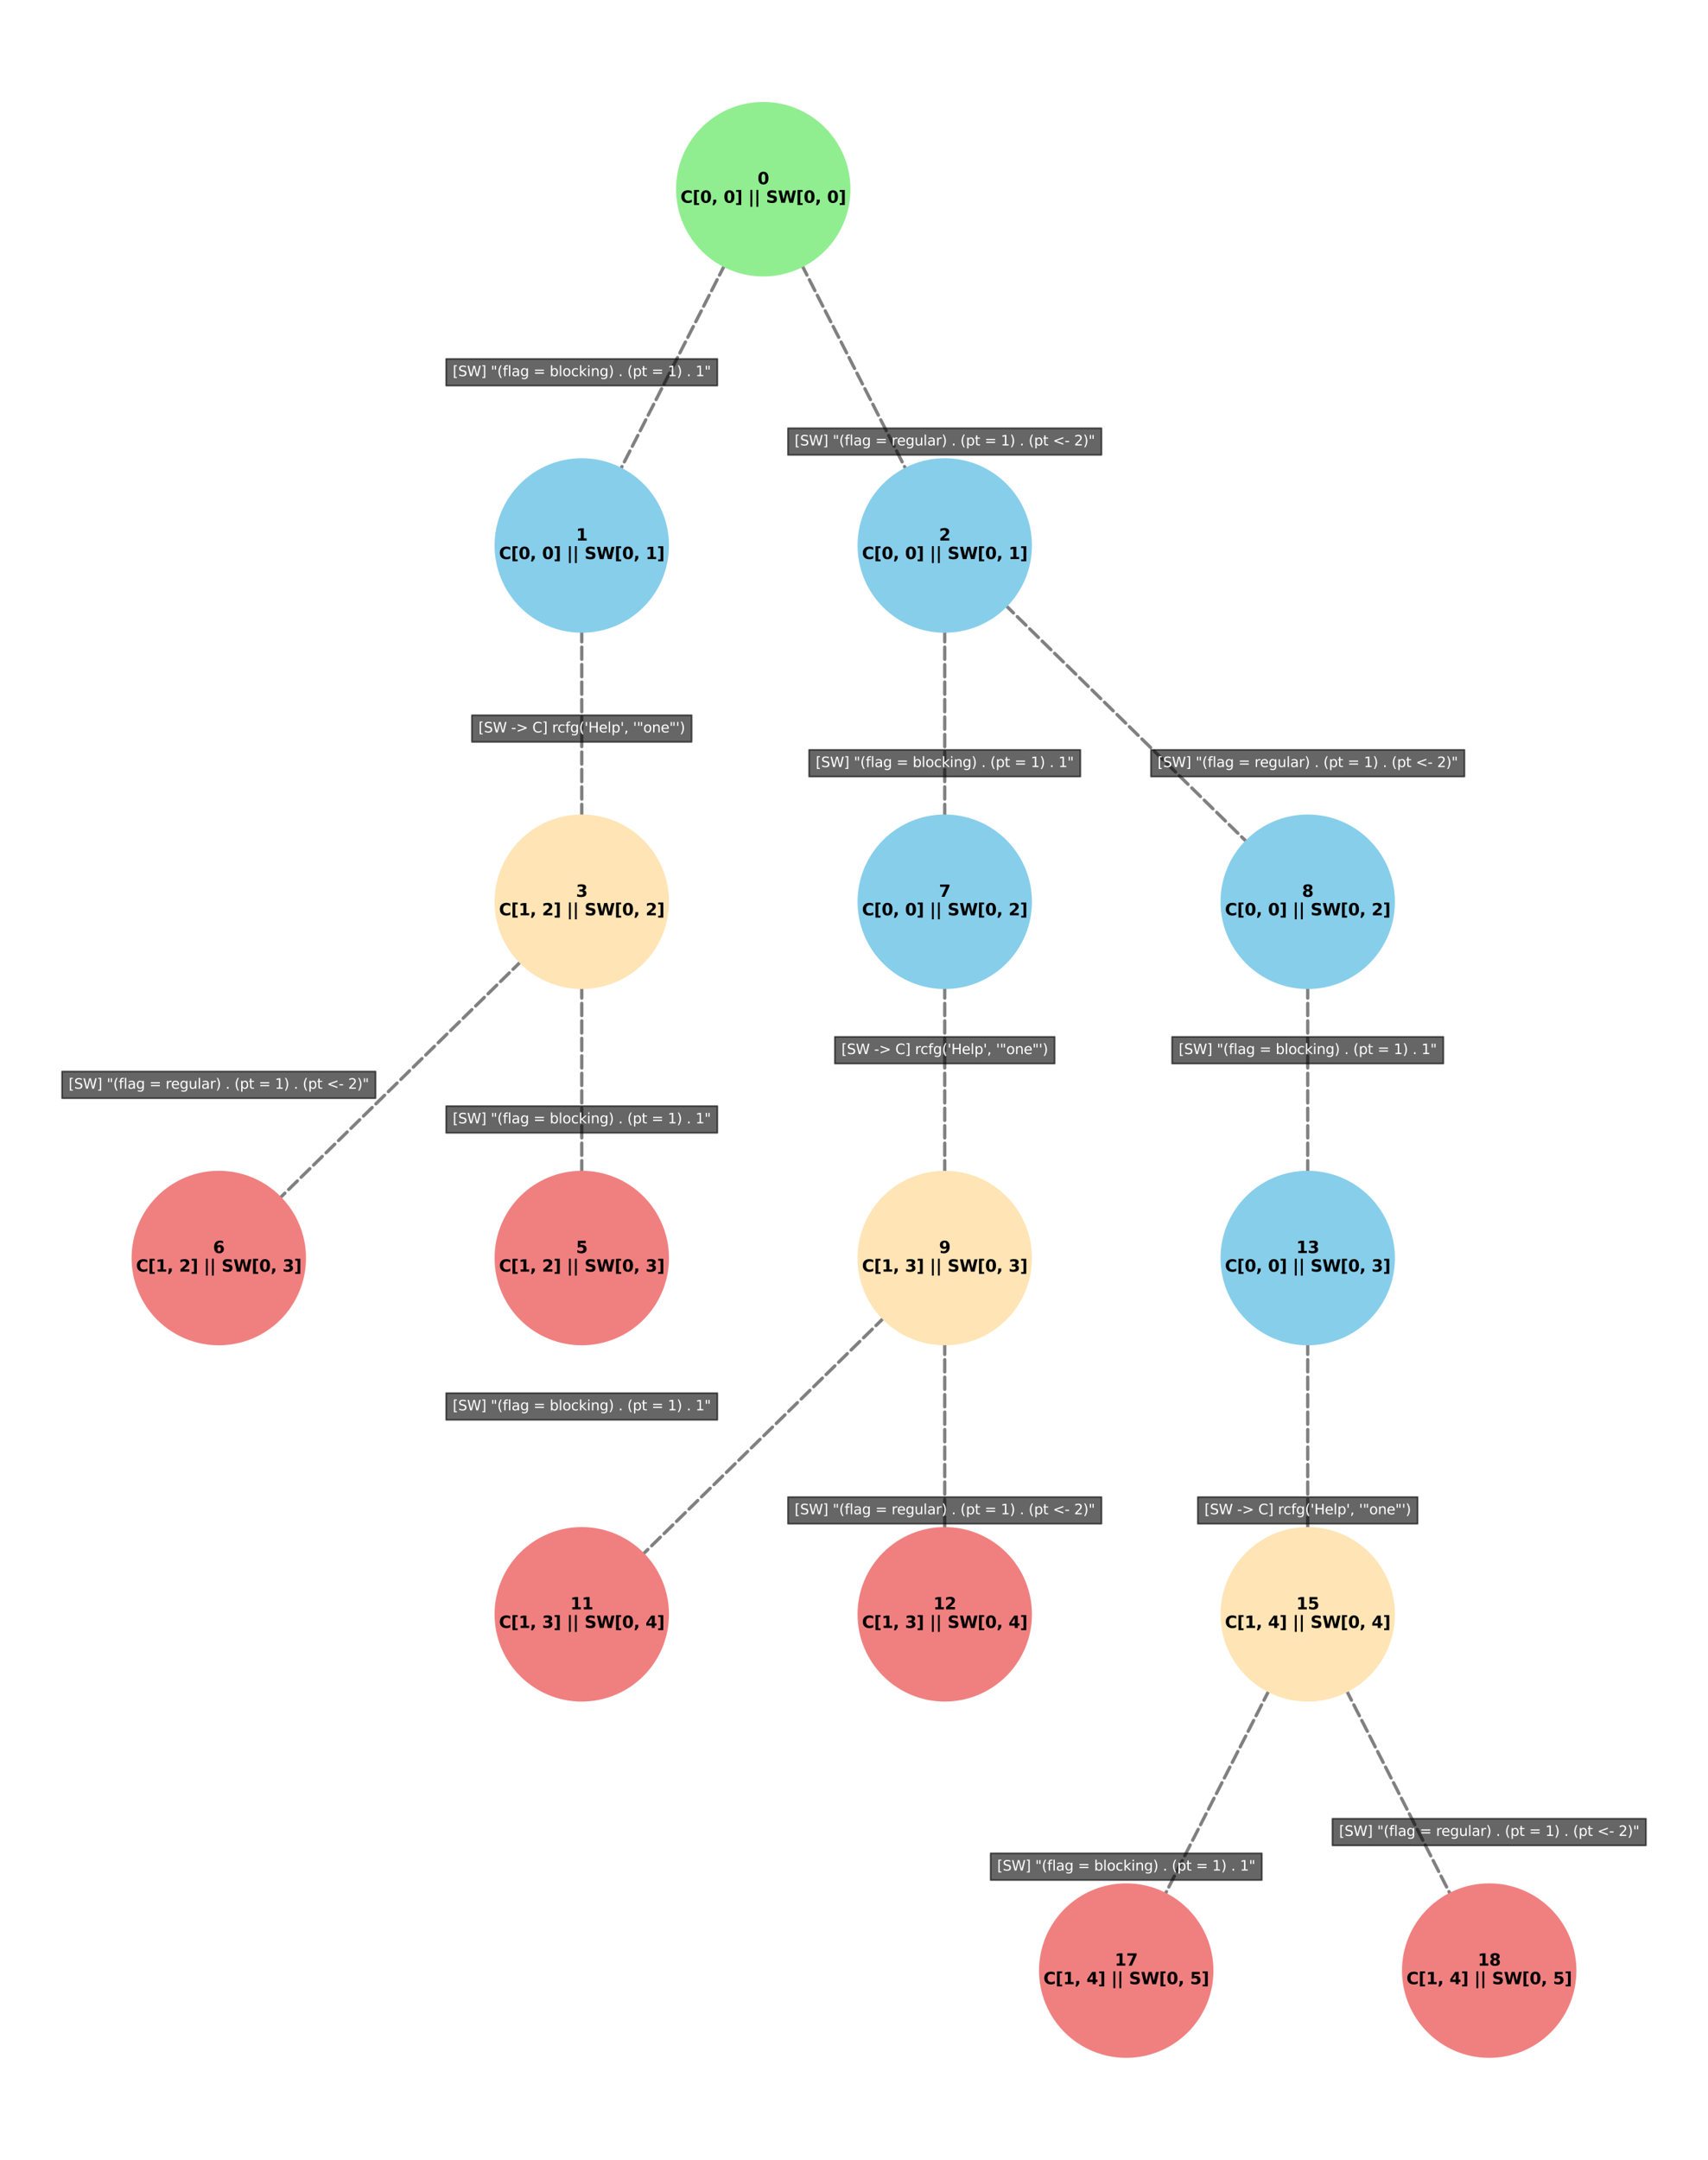 <?xml version="1.0" encoding="utf-8" standalone="no"?>
<!DOCTYPE svg PUBLIC "-//W3C//DTD SVG 1.1//EN"
  "http://www.w3.org/Graphics/SVG/1.1/DTD/svg11.dtd">
<svg xmlns:xlink="http://www.w3.org/1999/xlink" width="1036.8pt" height="1310.4pt" viewBox="0 0 1036.8 1310.4" xmlns="http://www.w3.org/2000/svg" version="1.1">
 <defs>
  <style type="text/css">*{stroke-linejoin: round; stroke-linecap: butt}</style>
 </defs>
 <g id="figure_1">
  <g id="patch_1">
   <path d="M 0 1310.4 
L 1036.8 1310.4 
L 1036.8 0 
L 0 0 
z
" style="fill: #ffffff"/>
  </g>
  <g id="axes_1">
   <g id="patch_2">
    <path d="M 346.966 553.185 
Q 242.979 655.202 140.589 755.653 
" clip-path="url(#p2a1be7c255)" style="fill: none; stroke-dasharray: 7.4,3.2; stroke-dashoffset: 0; stroke: #808080; stroke-width: 2; stroke-linecap: round"/>
    <path d="M 149.101 752.906 
L 140.589 755.653 
L 143.498 747.195 
" clip-path="url(#p2a1be7c255)" style="fill: none; stroke-dasharray: 7.4,3.2; stroke-dashoffset: 0; stroke: #808080; stroke-width: 2; stroke-linecap: round"/>
   </g>
   <g id="patch_3">
    <path d="M 353.149 555.777 
Q 353.149 655.199 353.149 752.385 
" clip-path="url(#p2a1be7c255)" style="fill: none; stroke-dasharray: 7.4,3.2; stroke-dashoffset: 0; stroke: #808080; stroke-width: 2; stroke-linecap: round"/>
    <path d="M 357.149 744.385 
L 353.149 752.385 
L 349.149 744.385 
" clip-path="url(#p2a1be7c255)" style="fill: none; stroke-dasharray: 7.4,3.2; stroke-dashoffset: 0; stroke: #808080; stroke-width: 2; stroke-linecap: round"/>
   </g>
   <g id="patch_4">
    <path d="M 567.301 769.347 
Q 463.314 871.364 360.924 971.815 
" clip-path="url(#p2a1be7c255)" style="fill: none; stroke-dasharray: 7.4,3.2; stroke-dashoffset: 0; stroke: #808080; stroke-width: 2; stroke-linecap: round"/>
    <path d="M 369.436 969.067 
L 360.924 971.815 
L 363.833 963.357 
" clip-path="url(#p2a1be7c255)" style="fill: none; stroke-dasharray: 7.4,3.2; stroke-dashoffset: 0; stroke: #808080; stroke-width: 2; stroke-linecap: round"/>
   </g>
   <g id="patch_5">
    <path d="M 573.484 771.939 
Q 573.484 871.361 573.484 968.547 
" clip-path="url(#p2a1be7c255)" style="fill: none; stroke-dasharray: 7.4,3.2; stroke-dashoffset: 0; stroke: #808080; stroke-width: 2; stroke-linecap: round"/>
    <path d="M 577.484 960.547 
L 573.484 968.547 
L 569.484 960.547 
" clip-path="url(#p2a1be7c255)" style="fill: none; stroke-dasharray: 7.4,3.2; stroke-dashoffset: 0; stroke: #808080; stroke-width: 2; stroke-linecap: round"/>
   </g>
   <g id="patch_6">
    <path d="M 789.887 987.158 
Q 738.735 1087.525 688.598 1185.899 
" clip-path="url(#p2a1be7c255)" style="fill: none; stroke-dasharray: 7.4,3.2; stroke-dashoffset: 0; stroke: #808080; stroke-width: 2; stroke-linecap: round"/>
    <path d="M 695.794 1180.588 
L 688.598 1185.899 
L 688.667 1176.955 
" clip-path="url(#p2a1be7c255)" style="fill: none; stroke-dasharray: 7.4,3.2; stroke-dashoffset: 0; stroke: #808080; stroke-width: 2; stroke-linecap: round"/>
   </g>
   <g id="patch_7">
    <path d="M 797.751 987.158 
Q 848.903 1087.525 899.04 1185.899 
" clip-path="url(#p2a1be7c255)" style="fill: none; stroke-dasharray: 7.4,3.2; stroke-dashoffset: 0; stroke: #808080; stroke-width: 2; stroke-linecap: round"/>
    <path d="M 898.972 1176.955 
L 899.04 1185.899 
L 891.844 1180.588 
" clip-path="url(#p2a1be7c255)" style="fill: none; stroke-dasharray: 7.4,3.2; stroke-dashoffset: 0; stroke: #808080; stroke-width: 2; stroke-linecap: round"/>
   </g>
   <g id="patch_8">
    <path d="M 573.484 555.777 
Q 573.484 655.199 573.484 752.385 
" clip-path="url(#p2a1be7c255)" style="fill: none; stroke-dasharray: 7.4,3.2; stroke-dashoffset: 0; stroke: #808080; stroke-width: 2; stroke-linecap: round"/>
    <path d="M 577.484 744.385 
L 573.484 752.385 
L 569.484 744.385 
" clip-path="url(#p2a1be7c255)" style="fill: none; stroke-dasharray: 7.4,3.2; stroke-dashoffset: 0; stroke: #808080; stroke-width: 2; stroke-linecap: round"/>
   </g>
   <g id="patch_9">
    <path d="M 353.149 339.615 
Q 353.149 439.037 353.149 536.223 
" clip-path="url(#p2a1be7c255)" style="fill: none; stroke-dasharray: 7.4,3.2; stroke-dashoffset: 0; stroke: #808080; stroke-width: 2; stroke-linecap: round"/>
    <path d="M 357.149 528.223 
L 353.149 536.223 
L 349.149 528.223 
" clip-path="url(#p2a1be7c255)" style="fill: none; stroke-dasharray: 7.4,3.2; stroke-dashoffset: 0; stroke: #808080; stroke-width: 2; stroke-linecap: round"/>
   </g>
   <g id="patch_10">
    <path d="M 793.819 771.939 
Q 793.819 871.361 793.819 968.547 
" clip-path="url(#p2a1be7c255)" style="fill: none; stroke-dasharray: 7.4,3.2; stroke-dashoffset: 0; stroke: #808080; stroke-width: 2; stroke-linecap: round"/>
    <path d="M 797.819 960.547 
L 793.819 968.547 
L 789.819 960.547 
" clip-path="url(#p2a1be7c255)" style="fill: none; stroke-dasharray: 7.4,3.2; stroke-dashoffset: 0; stroke: #808080; stroke-width: 2; stroke-linecap: round"/>
   </g>
   <g id="patch_11">
    <path d="M 573.484 339.615 
Q 573.484 439.037 573.484 536.223 
" clip-path="url(#p2a1be7c255)" style="fill: none; stroke-dasharray: 7.4,3.2; stroke-dashoffset: 0; stroke: #808080; stroke-width: 2; stroke-linecap: round"/>
    <path d="M 577.484 528.223 
L 573.484 536.223 
L 569.484 528.223 
" clip-path="url(#p2a1be7c255)" style="fill: none; stroke-dasharray: 7.4,3.2; stroke-dashoffset: 0; stroke: #808080; stroke-width: 2; stroke-linecap: round"/>
   </g>
   <g id="patch_12">
    <path d="M 579.667 337.023 
Q 683.653 439.04 786.044 539.491 
" clip-path="url(#p2a1be7c255)" style="fill: none; stroke-dasharray: 7.4,3.2; stroke-dashoffset: 0; stroke: #808080; stroke-width: 2; stroke-linecap: round"/>
    <path d="M 783.134 531.033 
L 786.044 539.491 
L 777.532 536.744 
" clip-path="url(#p2a1be7c255)" style="fill: none; stroke-dasharray: 7.4,3.2; stroke-dashoffset: 0; stroke: #808080; stroke-width: 2; stroke-linecap: round"/>
   </g>
   <g id="patch_13">
    <path d="M 793.819 555.777 
Q 793.819 655.199 793.819 752.385 
" clip-path="url(#p2a1be7c255)" style="fill: none; stroke-dasharray: 7.4,3.2; stroke-dashoffset: 0; stroke: #808080; stroke-width: 2; stroke-linecap: round"/>
    <path d="M 797.819 744.385 
L 793.819 752.385 
L 789.819 744.385 
" clip-path="url(#p2a1be7c255)" style="fill: none; stroke-dasharray: 7.4,3.2; stroke-dashoffset: 0; stroke: #808080; stroke-width: 2; stroke-linecap: round"/>
   </g>
   <g id="patch_14">
    <path d="M 459.384 122.51 
Q 408.232 222.877 358.095 321.252 
" clip-path="url(#p2a1be7c255)" style="fill: none; stroke-dasharray: 7.4,3.2; stroke-dashoffset: 0; stroke: #808080; stroke-width: 2; stroke-linecap: round"/>
    <path d="M 365.291 315.941 
L 358.095 321.252 
L 358.164 312.308 
" clip-path="url(#p2a1be7c255)" style="fill: none; stroke-dasharray: 7.4,3.2; stroke-dashoffset: 0; stroke: #808080; stroke-width: 2; stroke-linecap: round"/>
   </g>
   <g id="patch_15">
    <path d="M 467.248 122.51 
Q 518.4 222.877 568.537 321.252 
" clip-path="url(#p2a1be7c255)" style="fill: none; stroke-dasharray: 7.4,3.2; stroke-dashoffset: 0; stroke: #808080; stroke-width: 2; stroke-linecap: round"/>
    <path d="M 568.469 312.308 
L 568.537 321.252 
L 561.341 315.941 
" clip-path="url(#p2a1be7c255)" style="fill: none; stroke-dasharray: 7.4,3.2; stroke-dashoffset: 0; stroke: #808080; stroke-width: 2; stroke-linecap: round"/>
   </g>
   <g id="PathCollection_1">
    <defs>
     <path id="C0_0_8005cc2d48" d="M 0 52.44 
C 13.907 52.44 27.247 46.915 37.081 37.081 
C 46.915 27.247 52.44 13.907 52.44 -0 
C 52.44 -13.907 46.915 -27.247 37.081 -37.081 
C 27.247 -46.915 13.907 -52.44 0 -52.44 
C -13.907 -52.44 -27.247 -46.915 -37.081 -37.081 
C -46.915 -27.247 -52.44 -13.907 -52.44 0 
C -52.44 13.907 -46.915 27.247 -37.081 37.081 
C -27.247 46.915 -13.907 52.44 0 52.44 
z
"/>
    </defs>
    <g clip-path="url(#p2a1be7c255)">
     <use xlink:href="#C0_0_8005cc2d48" x="683.651" y="1195.605" style="fill: #f08080; stroke: #f08080"/>
    </g>
    <g clip-path="url(#p2a1be7c255)">
     <use xlink:href="#C0_0_8005cc2d48" x="903.987" y="1195.605" style="fill: #f08080; stroke: #f08080"/>
    </g>
    <g clip-path="url(#p2a1be7c255)">
     <use xlink:href="#C0_0_8005cc2d48" x="132.813" y="763.281" style="fill: #f08080; stroke: #f08080"/>
    </g>
    <g clip-path="url(#p2a1be7c255)">
     <use xlink:href="#C0_0_8005cc2d48" x="353.149" y="979.443" style="fill: #f08080; stroke: #f08080"/>
    </g>
    <g clip-path="url(#p2a1be7c255)">
     <use xlink:href="#C0_0_8005cc2d48" x="573.484" y="979.443" style="fill: #f08080; stroke: #f08080"/>
    </g>
    <g clip-path="url(#p2a1be7c255)">
     <use xlink:href="#C0_0_8005cc2d48" x="353.149" y="763.281" style="fill: #f08080; stroke: #f08080"/>
    </g>
    <g clip-path="url(#p2a1be7c255)">
     <use xlink:href="#C0_0_8005cc2d48" x="353.149" y="547.119" style="fill: #ffe4b5; stroke: #ffe4b5"/>
    </g>
    <g clip-path="url(#p2a1be7c255)">
     <use xlink:href="#C0_0_8005cc2d48" x="573.484" y="763.281" style="fill: #ffe4b5; stroke: #ffe4b5"/>
    </g>
    <g clip-path="url(#p2a1be7c255)">
     <use xlink:href="#C0_0_8005cc2d48" x="793.819" y="979.443" style="fill: #ffe4b5; stroke: #ffe4b5"/>
    </g>
    <g clip-path="url(#p2a1be7c255)">
     <use xlink:href="#C0_0_8005cc2d48" x="573.484" y="547.119" style="fill: #87ceeb; stroke: #87ceeb"/>
    </g>
    <g clip-path="url(#p2a1be7c255)">
     <use xlink:href="#C0_0_8005cc2d48" x="353.149" y="330.957" style="fill: #87ceeb; stroke: #87ceeb"/>
    </g>
    <g clip-path="url(#p2a1be7c255)">
     <use xlink:href="#C0_0_8005cc2d48" x="793.819" y="763.281" style="fill: #87ceeb; stroke: #87ceeb"/>
    </g>
    <g clip-path="url(#p2a1be7c255)">
     <use xlink:href="#C0_0_8005cc2d48" x="573.484" y="330.957" style="fill: #87ceeb; stroke: #87ceeb"/>
    </g>
    <g clip-path="url(#p2a1be7c255)">
     <use xlink:href="#C0_0_8005cc2d48" x="793.819" y="547.119" style="fill: #87ceeb; stroke: #87ceeb"/>
    </g>
    <g clip-path="url(#p2a1be7c255)">
     <use xlink:href="#C0_0_8005cc2d48" x="463.316" y="114.795" style="fill: #90ee90; stroke: #90ee90"/>
    </g>
   </g>
   <g id="text_1">
    <g clip-path="url(#p2a1be7c255)">
     <!-- 17 -->
     <g transform="translate(676.694 1192.6) scale(0.1 -0.1)">
      <defs>
       <path id="DejaVuSans-Bold-31" d="M 750 831 
L 1813 831 
L 1813 3847 
L 722 3622 
L 722 4441 
L 1806 4666 
L 2950 4666 
L 2950 831 
L 4013 831 
L 4013 0 
L 750 0 
L 750 831 
z
" transform="scale(0.016)"/>
       <path id="DejaVuSans-Bold-37" d="M 428 4666 
L 3944 4666 
L 3944 3988 
L 2125 0 
L 953 0 
L 2675 3781 
L 428 3781 
L 428 4666 
z
" transform="scale(0.016)"/>
      </defs>
      <use xlink:href="#DejaVuSans-Bold-31"/>
      <use xlink:href="#DejaVuSans-Bold-37" x="69.58"/>
     </g>
    </g>
    <g clip-path="url(#p2a1be7c255)">
     <!-- C[1, 4] || SW[0, 5] -->
     <g transform="translate(633.396 1203.85) scale(0.1 -0.1)">
      <defs>
       <path id="DejaVuSans-Bold-43" d="M 4288 256 
Q 3956 84 3597 -3 
Q 3238 -91 2847 -91 
Q 1681 -91 1000 561 
Q 319 1213 319 2328 
Q 319 3447 1000 4098 
Q 1681 4750 2847 4750 
Q 3238 4750 3597 4662 
Q 3956 4575 4288 4403 
L 4288 3438 
Q 3953 3666 3628 3772 
Q 3303 3878 2944 3878 
Q 2300 3878 1931 3465 
Q 1563 3053 1563 2328 
Q 1563 1606 1931 1193 
Q 2300 781 2944 781 
Q 3303 781 3628 887 
Q 3953 994 4288 1222 
L 4288 256 
z
" transform="scale(0.016)"/>
       <path id="DejaVuSans-Bold-5b" d="M 550 4863 
L 2491 4863 
L 2491 4159 
L 1613 4159 
L 1613 -141 
L 2491 -141 
L 2491 -844 
L 550 -844 
L 550 4863 
z
" transform="scale(0.016)"/>
       <path id="DejaVuSans-Bold-2c" d="M 653 1209 
L 1778 1209 
L 1778 256 
L 1006 -909 
L 341 -909 
L 653 256 
L 653 1209 
z
" transform="scale(0.016)"/>
       <path id="DejaVuSans-Bold-20" transform="scale(0.016)"/>
       <path id="DejaVuSans-Bold-34" d="M 2356 3675 
L 1038 1722 
L 2356 1722 
L 2356 3675 
z
M 2156 4666 
L 3494 4666 
L 3494 1722 
L 4159 1722 
L 4159 850 
L 3494 850 
L 3494 0 
L 2356 0 
L 2356 850 
L 288 850 
L 288 1881 
L 2156 4666 
z
" transform="scale(0.016)"/>
       <path id="DejaVuSans-Bold-5d" d="M 2375 -844 
L 434 -844 
L 434 -141 
L 1313 -141 
L 1313 4159 
L 434 4159 
L 434 4863 
L 2375 4863 
L 2375 -844 
z
" transform="scale(0.016)"/>
       <path id="DejaVuSans-Bold-7c" d="M 1522 4891 
L 1522 -1509 
L 813 -1509 
L 813 4891 
L 1522 4891 
z
" transform="scale(0.016)"/>
       <path id="DejaVuSans-Bold-53" d="M 3834 4519 
L 3834 3531 
Q 3450 3703 3084 3790 
Q 2719 3878 2394 3878 
Q 1963 3878 1756 3759 
Q 1550 3641 1550 3391 
Q 1550 3203 1689 3098 
Q 1828 2994 2194 2919 
L 2706 2816 
Q 3484 2659 3812 2340 
Q 4141 2022 4141 1434 
Q 4141 663 3683 286 
Q 3225 -91 2284 -91 
Q 1841 -91 1394 -6 
Q 947 78 500 244 
L 500 1259 
Q 947 1022 1364 901 
Q 1781 781 2169 781 
Q 2563 781 2772 912 
Q 2981 1044 2981 1288 
Q 2981 1506 2839 1625 
Q 2697 1744 2272 1838 
L 1806 1941 
Q 1106 2091 782 2419 
Q 459 2747 459 3303 
Q 459 4000 909 4375 
Q 1359 4750 2203 4750 
Q 2588 4750 2994 4692 
Q 3400 4634 3834 4519 
z
" transform="scale(0.016)"/>
       <path id="DejaVuSans-Bold-57" d="M 191 4666 
L 1344 4666 
L 2150 1275 
L 2950 4666 
L 4109 4666 
L 4909 1275 
L 5716 4666 
L 6859 4666 
L 5759 0 
L 4372 0 
L 3525 3547 
L 2688 0 
L 1300 0 
L 191 4666 
z
" transform="scale(0.016)"/>
       <path id="DejaVuSans-Bold-30" d="M 2944 2338 
Q 2944 3213 2780 3570 
Q 2616 3928 2228 3928 
Q 1841 3928 1675 3570 
Q 1509 3213 1509 2338 
Q 1509 1453 1675 1090 
Q 1841 728 2228 728 
Q 2613 728 2778 1090 
Q 2944 1453 2944 2338 
z
M 4147 2328 
Q 4147 1169 3647 539 
Q 3147 -91 2228 -91 
Q 1306 -91 806 539 
Q 306 1169 306 2328 
Q 306 3491 806 4120 
Q 1306 4750 2228 4750 
Q 3147 4750 3647 4120 
Q 4147 3491 4147 2328 
z
" transform="scale(0.016)"/>
       <path id="DejaVuSans-Bold-35" d="M 678 4666 
L 3669 4666 
L 3669 3781 
L 1638 3781 
L 1638 3059 
Q 1775 3097 1914 3117 
Q 2053 3138 2203 3138 
Q 3056 3138 3531 2711 
Q 4006 2284 4006 1522 
Q 4006 766 3489 337 
Q 2972 -91 2053 -91 
Q 1656 -91 1267 -14 
Q 878 63 494 219 
L 494 1166 
Q 875 947 1217 837 
Q 1559 728 1863 728 
Q 2300 728 2551 942 
Q 2803 1156 2803 1522 
Q 2803 1891 2551 2103 
Q 2300 2316 1863 2316 
Q 1603 2316 1309 2248 
Q 1016 2181 678 2041 
L 678 4666 
z
" transform="scale(0.016)"/>
      </defs>
      <use xlink:href="#DejaVuSans-Bold-43"/>
      <use xlink:href="#DejaVuSans-Bold-5b" x="73.389"/>
      <use xlink:href="#DejaVuSans-Bold-31" x="119.092"/>
      <use xlink:href="#DejaVuSans-Bold-2c" x="188.672"/>
      <use xlink:href="#DejaVuSans-Bold-20" x="226.66"/>
      <use xlink:href="#DejaVuSans-Bold-34" x="261.475"/>
      <use xlink:href="#DejaVuSans-Bold-5d" x="331.055"/>
      <use xlink:href="#DejaVuSans-Bold-20" x="376.758"/>
      <use xlink:href="#DejaVuSans-Bold-7c" x="411.572"/>
      <use xlink:href="#DejaVuSans-Bold-7c" x="448.096"/>
      <use xlink:href="#DejaVuSans-Bold-20" x="484.619"/>
      <use xlink:href="#DejaVuSans-Bold-53" x="519.434"/>
      <use xlink:href="#DejaVuSans-Bold-57" x="591.455"/>
      <use xlink:href="#DejaVuSans-Bold-5b" x="701.758"/>
      <use xlink:href="#DejaVuSans-Bold-30" x="747.461"/>
      <use xlink:href="#DejaVuSans-Bold-2c" x="817.041"/>
      <use xlink:href="#DejaVuSans-Bold-20" x="855.029"/>
      <use xlink:href="#DejaVuSans-Bold-35" x="889.844"/>
      <use xlink:href="#DejaVuSans-Bold-5d" x="959.424"/>
     </g>
    </g>
   </g>
   <g id="text_2">
    <g clip-path="url(#p2a1be7c255)">
     <!-- 18 -->
     <g transform="translate(897.029 1192.6) scale(0.1 -0.1)">
      <defs>
       <path id="DejaVuSans-Bold-38" d="M 2228 2088 
Q 1891 2088 1709 1903 
Q 1528 1719 1528 1375 
Q 1528 1031 1709 848 
Q 1891 666 2228 666 
Q 2563 666 2741 848 
Q 2919 1031 2919 1375 
Q 2919 1722 2741 1905 
Q 2563 2088 2228 2088 
z
M 1350 2484 
Q 925 2613 709 2878 
Q 494 3144 494 3541 
Q 494 4131 934 4440 
Q 1375 4750 2228 4750 
Q 3075 4750 3515 4442 
Q 3956 4134 3956 3541 
Q 3956 3144 3739 2878 
Q 3522 2613 3097 2484 
Q 3572 2353 3814 2058 
Q 4056 1763 4056 1313 
Q 4056 619 3595 264 
Q 3134 -91 2228 -91 
Q 1319 -91 855 264 
Q 391 619 391 1313 
Q 391 1763 633 2058 
Q 875 2353 1350 2484 
z
M 1631 3419 
Q 1631 3141 1786 2991 
Q 1941 2841 2228 2841 
Q 2509 2841 2662 2991 
Q 2816 3141 2816 3419 
Q 2816 3697 2662 3845 
Q 2509 3994 2228 3994 
Q 1941 3994 1786 3844 
Q 1631 3694 1631 3419 
z
" transform="scale(0.016)"/>
      </defs>
      <use xlink:href="#DejaVuSans-Bold-31"/>
      <use xlink:href="#DejaVuSans-Bold-38" x="69.58"/>
     </g>
    </g>
    <g clip-path="url(#p2a1be7c255)">
     <!-- C[1, 4] || SW[0, 5] -->
     <g transform="translate(853.731 1203.85) scale(0.1 -0.1)">
      <use xlink:href="#DejaVuSans-Bold-43"/>
      <use xlink:href="#DejaVuSans-Bold-5b" x="73.389"/>
      <use xlink:href="#DejaVuSans-Bold-31" x="119.092"/>
      <use xlink:href="#DejaVuSans-Bold-2c" x="188.672"/>
      <use xlink:href="#DejaVuSans-Bold-20" x="226.66"/>
      <use xlink:href="#DejaVuSans-Bold-34" x="261.475"/>
      <use xlink:href="#DejaVuSans-Bold-5d" x="331.055"/>
      <use xlink:href="#DejaVuSans-Bold-20" x="376.758"/>
      <use xlink:href="#DejaVuSans-Bold-7c" x="411.572"/>
      <use xlink:href="#DejaVuSans-Bold-7c" x="448.096"/>
      <use xlink:href="#DejaVuSans-Bold-20" x="484.619"/>
      <use xlink:href="#DejaVuSans-Bold-53" x="519.434"/>
      <use xlink:href="#DejaVuSans-Bold-57" x="591.455"/>
      <use xlink:href="#DejaVuSans-Bold-5b" x="701.758"/>
      <use xlink:href="#DejaVuSans-Bold-30" x="747.461"/>
      <use xlink:href="#DejaVuSans-Bold-2c" x="817.041"/>
      <use xlink:href="#DejaVuSans-Bold-20" x="855.029"/>
      <use xlink:href="#DejaVuSans-Bold-35" x="889.844"/>
      <use xlink:href="#DejaVuSans-Bold-5d" x="959.424"/>
     </g>
    </g>
   </g>
   <g id="text_3">
    <g clip-path="url(#p2a1be7c255)">
     <!-- 6 -->
     <g transform="translate(129.334 760.276) scale(0.1 -0.1)">
      <defs>
       <path id="DejaVuSans-Bold-36" d="M 2316 2303 
Q 2000 2303 1842 2098 
Q 1684 1894 1684 1484 
Q 1684 1075 1842 870 
Q 2000 666 2316 666 
Q 2634 666 2792 870 
Q 2950 1075 2950 1484 
Q 2950 1894 2792 2098 
Q 2634 2303 2316 2303 
z
M 3803 4544 
L 3803 3681 
Q 3506 3822 3243 3889 
Q 2981 3956 2731 3956 
Q 2194 3956 1894 3657 
Q 1594 3359 1544 2772 
Q 1750 2925 1990 3001 
Q 2231 3078 2516 3078 
Q 3231 3078 3670 2659 
Q 4109 2241 4109 1563 
Q 4109 813 3618 361 
Q 3128 -91 2303 -91 
Q 1394 -91 895 523 
Q 397 1138 397 2266 
Q 397 3422 980 4083 
Q 1563 4744 2578 4744 
Q 2900 4744 3203 4694 
Q 3506 4644 3803 4544 
z
" transform="scale(0.016)"/>
      </defs>
      <use xlink:href="#DejaVuSans-Bold-36"/>
     </g>
    </g>
    <g clip-path="url(#p2a1be7c255)">
     <!-- C[1, 2] || SW[0, 3] -->
     <g transform="translate(82.558 771.526) scale(0.1 -0.1)">
      <defs>
       <path id="DejaVuSans-Bold-32" d="M 1844 884 
L 3897 884 
L 3897 0 
L 506 0 
L 506 884 
L 2209 2388 
Q 2438 2594 2547 2791 
Q 2656 2988 2656 3200 
Q 2656 3528 2436 3728 
Q 2216 3928 1850 3928 
Q 1569 3928 1234 3808 
Q 900 3688 519 3450 
L 519 4475 
Q 925 4609 1322 4679 
Q 1719 4750 2100 4750 
Q 2938 4750 3402 4381 
Q 3866 4013 3866 3353 
Q 3866 2972 3669 2642 
Q 3472 2313 2841 1759 
L 1844 884 
z
" transform="scale(0.016)"/>
       <path id="DejaVuSans-Bold-33" d="M 2981 2516 
Q 3453 2394 3698 2092 
Q 3944 1791 3944 1325 
Q 3944 631 3412 270 
Q 2881 -91 1863 -91 
Q 1503 -91 1142 -33 
Q 781 25 428 141 
L 428 1069 
Q 766 900 1098 814 
Q 1431 728 1753 728 
Q 2231 728 2486 893 
Q 2741 1059 2741 1369 
Q 2741 1688 2480 1852 
Q 2219 2016 1709 2016 
L 1228 2016 
L 1228 2791 
L 1734 2791 
Q 2188 2791 2409 2933 
Q 2631 3075 2631 3366 
Q 2631 3634 2415 3781 
Q 2200 3928 1806 3928 
Q 1516 3928 1219 3862 
Q 922 3797 628 3669 
L 628 4550 
Q 984 4650 1334 4700 
Q 1684 4750 2022 4750 
Q 2931 4750 3382 4451 
Q 3834 4153 3834 3553 
Q 3834 3144 3618 2883 
Q 3403 2622 2981 2516 
z
" transform="scale(0.016)"/>
      </defs>
      <use xlink:href="#DejaVuSans-Bold-43"/>
      <use xlink:href="#DejaVuSans-Bold-5b" x="73.389"/>
      <use xlink:href="#DejaVuSans-Bold-31" x="119.092"/>
      <use xlink:href="#DejaVuSans-Bold-2c" x="188.672"/>
      <use xlink:href="#DejaVuSans-Bold-20" x="226.66"/>
      <use xlink:href="#DejaVuSans-Bold-32" x="261.475"/>
      <use xlink:href="#DejaVuSans-Bold-5d" x="331.055"/>
      <use xlink:href="#DejaVuSans-Bold-20" x="376.758"/>
      <use xlink:href="#DejaVuSans-Bold-7c" x="411.572"/>
      <use xlink:href="#DejaVuSans-Bold-7c" x="448.096"/>
      <use xlink:href="#DejaVuSans-Bold-20" x="484.619"/>
      <use xlink:href="#DejaVuSans-Bold-53" x="519.434"/>
      <use xlink:href="#DejaVuSans-Bold-57" x="591.455"/>
      <use xlink:href="#DejaVuSans-Bold-5b" x="701.758"/>
      <use xlink:href="#DejaVuSans-Bold-30" x="747.461"/>
      <use xlink:href="#DejaVuSans-Bold-2c" x="817.041"/>
      <use xlink:href="#DejaVuSans-Bold-20" x="855.029"/>
      <use xlink:href="#DejaVuSans-Bold-33" x="889.844"/>
      <use xlink:href="#DejaVuSans-Bold-5d" x="959.424"/>
     </g>
    </g>
   </g>
   <g id="text_4">
    <g clip-path="url(#p2a1be7c255)">
     <!-- 11 -->
     <g transform="translate(346.191 976.438) scale(0.1 -0.1)">
      <use xlink:href="#DejaVuSans-Bold-31"/>
      <use xlink:href="#DejaVuSans-Bold-31" x="69.58"/>
     </g>
    </g>
    <g clip-path="url(#p2a1be7c255)">
     <!-- C[1, 3] || SW[0, 4] -->
     <g transform="translate(302.893 987.688) scale(0.1 -0.1)">
      <use xlink:href="#DejaVuSans-Bold-43"/>
      <use xlink:href="#DejaVuSans-Bold-5b" x="73.389"/>
      <use xlink:href="#DejaVuSans-Bold-31" x="119.092"/>
      <use xlink:href="#DejaVuSans-Bold-2c" x="188.672"/>
      <use xlink:href="#DejaVuSans-Bold-20" x="226.66"/>
      <use xlink:href="#DejaVuSans-Bold-33" x="261.475"/>
      <use xlink:href="#DejaVuSans-Bold-5d" x="331.055"/>
      <use xlink:href="#DejaVuSans-Bold-20" x="376.758"/>
      <use xlink:href="#DejaVuSans-Bold-7c" x="411.572"/>
      <use xlink:href="#DejaVuSans-Bold-7c" x="448.096"/>
      <use xlink:href="#DejaVuSans-Bold-20" x="484.619"/>
      <use xlink:href="#DejaVuSans-Bold-53" x="519.434"/>
      <use xlink:href="#DejaVuSans-Bold-57" x="591.455"/>
      <use xlink:href="#DejaVuSans-Bold-5b" x="701.758"/>
      <use xlink:href="#DejaVuSans-Bold-30" x="747.461"/>
      <use xlink:href="#DejaVuSans-Bold-2c" x="817.041"/>
      <use xlink:href="#DejaVuSans-Bold-20" x="855.029"/>
      <use xlink:href="#DejaVuSans-Bold-34" x="889.844"/>
      <use xlink:href="#DejaVuSans-Bold-5d" x="959.424"/>
     </g>
    </g>
   </g>
   <g id="text_5">
    <g clip-path="url(#p2a1be7c255)">
     <!-- 12 -->
     <g transform="translate(566.526 976.438) scale(0.1 -0.1)">
      <use xlink:href="#DejaVuSans-Bold-31"/>
      <use xlink:href="#DejaVuSans-Bold-32" x="69.58"/>
     </g>
    </g>
    <g clip-path="url(#p2a1be7c255)">
     <!-- C[1, 3] || SW[0, 4] -->
     <g transform="translate(523.228 987.688) scale(0.1 -0.1)">
      <use xlink:href="#DejaVuSans-Bold-43"/>
      <use xlink:href="#DejaVuSans-Bold-5b" x="73.389"/>
      <use xlink:href="#DejaVuSans-Bold-31" x="119.092"/>
      <use xlink:href="#DejaVuSans-Bold-2c" x="188.672"/>
      <use xlink:href="#DejaVuSans-Bold-20" x="226.66"/>
      <use xlink:href="#DejaVuSans-Bold-33" x="261.475"/>
      <use xlink:href="#DejaVuSans-Bold-5d" x="331.055"/>
      <use xlink:href="#DejaVuSans-Bold-20" x="376.758"/>
      <use xlink:href="#DejaVuSans-Bold-7c" x="411.572"/>
      <use xlink:href="#DejaVuSans-Bold-7c" x="448.096"/>
      <use xlink:href="#DejaVuSans-Bold-20" x="484.619"/>
      <use xlink:href="#DejaVuSans-Bold-53" x="519.434"/>
      <use xlink:href="#DejaVuSans-Bold-57" x="591.455"/>
      <use xlink:href="#DejaVuSans-Bold-5b" x="701.758"/>
      <use xlink:href="#DejaVuSans-Bold-30" x="747.461"/>
      <use xlink:href="#DejaVuSans-Bold-2c" x="817.041"/>
      <use xlink:href="#DejaVuSans-Bold-20" x="855.029"/>
      <use xlink:href="#DejaVuSans-Bold-34" x="889.844"/>
      <use xlink:href="#DejaVuSans-Bold-5d" x="959.424"/>
     </g>
    </g>
   </g>
   <g id="text_6">
    <g clip-path="url(#p2a1be7c255)">
     <!-- 5 -->
     <g transform="translate(349.67 760.276) scale(0.1 -0.1)">
      <use xlink:href="#DejaVuSans-Bold-35"/>
     </g>
    </g>
    <g clip-path="url(#p2a1be7c255)">
     <!-- C[1, 2] || SW[0, 3] -->
     <g transform="translate(302.893 771.526) scale(0.1 -0.1)">
      <use xlink:href="#DejaVuSans-Bold-43"/>
      <use xlink:href="#DejaVuSans-Bold-5b" x="73.389"/>
      <use xlink:href="#DejaVuSans-Bold-31" x="119.092"/>
      <use xlink:href="#DejaVuSans-Bold-2c" x="188.672"/>
      <use xlink:href="#DejaVuSans-Bold-20" x="226.66"/>
      <use xlink:href="#DejaVuSans-Bold-32" x="261.475"/>
      <use xlink:href="#DejaVuSans-Bold-5d" x="331.055"/>
      <use xlink:href="#DejaVuSans-Bold-20" x="376.758"/>
      <use xlink:href="#DejaVuSans-Bold-7c" x="411.572"/>
      <use xlink:href="#DejaVuSans-Bold-7c" x="448.096"/>
      <use xlink:href="#DejaVuSans-Bold-20" x="484.619"/>
      <use xlink:href="#DejaVuSans-Bold-53" x="519.434"/>
      <use xlink:href="#DejaVuSans-Bold-57" x="591.455"/>
      <use xlink:href="#DejaVuSans-Bold-5b" x="701.758"/>
      <use xlink:href="#DejaVuSans-Bold-30" x="747.461"/>
      <use xlink:href="#DejaVuSans-Bold-2c" x="817.041"/>
      <use xlink:href="#DejaVuSans-Bold-20" x="855.029"/>
      <use xlink:href="#DejaVuSans-Bold-33" x="889.844"/>
      <use xlink:href="#DejaVuSans-Bold-5d" x="959.424"/>
     </g>
    </g>
   </g>
   <g id="text_7">
    <g clip-path="url(#p2a1be7c255)">
     <!-- 3 -->
     <g transform="translate(349.67 544.114) scale(0.1 -0.1)">
      <use xlink:href="#DejaVuSans-Bold-33"/>
     </g>
    </g>
    <g clip-path="url(#p2a1be7c255)">
     <!-- C[1, 2] || SW[0, 2] -->
     <g transform="translate(302.893 555.365) scale(0.1 -0.1)">
      <use xlink:href="#DejaVuSans-Bold-43"/>
      <use xlink:href="#DejaVuSans-Bold-5b" x="73.389"/>
      <use xlink:href="#DejaVuSans-Bold-31" x="119.092"/>
      <use xlink:href="#DejaVuSans-Bold-2c" x="188.672"/>
      <use xlink:href="#DejaVuSans-Bold-20" x="226.66"/>
      <use xlink:href="#DejaVuSans-Bold-32" x="261.475"/>
      <use xlink:href="#DejaVuSans-Bold-5d" x="331.055"/>
      <use xlink:href="#DejaVuSans-Bold-20" x="376.758"/>
      <use xlink:href="#DejaVuSans-Bold-7c" x="411.572"/>
      <use xlink:href="#DejaVuSans-Bold-7c" x="448.096"/>
      <use xlink:href="#DejaVuSans-Bold-20" x="484.619"/>
      <use xlink:href="#DejaVuSans-Bold-53" x="519.434"/>
      <use xlink:href="#DejaVuSans-Bold-57" x="591.455"/>
      <use xlink:href="#DejaVuSans-Bold-5b" x="701.758"/>
      <use xlink:href="#DejaVuSans-Bold-30" x="747.461"/>
      <use xlink:href="#DejaVuSans-Bold-2c" x="817.041"/>
      <use xlink:href="#DejaVuSans-Bold-20" x="855.029"/>
      <use xlink:href="#DejaVuSans-Bold-32" x="889.844"/>
      <use xlink:href="#DejaVuSans-Bold-5d" x="959.424"/>
     </g>
    </g>
   </g>
   <g id="text_8">
    <g clip-path="url(#p2a1be7c255)">
     <!-- 9 -->
     <g transform="translate(570.005 760.276) scale(0.1 -0.1)">
      <defs>
       <path id="DejaVuSans-Bold-39" d="M 641 103 
L 641 966 
Q 928 831 1190 764 
Q 1453 697 1709 697 
Q 2247 697 2547 995 
Q 2847 1294 2900 1881 
Q 2688 1725 2447 1647 
Q 2206 1569 1925 1569 
Q 1209 1569 770 1986 
Q 331 2403 331 3084 
Q 331 3838 820 4291 
Q 1309 4744 2131 4744 
Q 3044 4744 3544 4128 
Q 4044 3513 4044 2388 
Q 4044 1231 3459 570 
Q 2875 -91 1856 -91 
Q 1528 -91 1228 -42 
Q 928 6 641 103 
z
M 2125 2350 
Q 2441 2350 2600 2554 
Q 2759 2759 2759 3169 
Q 2759 3575 2600 3781 
Q 2441 3988 2125 3988 
Q 1809 3988 1650 3781 
Q 1491 3575 1491 3169 
Q 1491 2759 1650 2554 
Q 1809 2350 2125 2350 
z
" transform="scale(0.016)"/>
      </defs>
      <use xlink:href="#DejaVuSans-Bold-39"/>
     </g>
    </g>
    <g clip-path="url(#p2a1be7c255)">
     <!-- C[1, 3] || SW[0, 3] -->
     <g transform="translate(523.228 771.526) scale(0.1 -0.1)">
      <use xlink:href="#DejaVuSans-Bold-43"/>
      <use xlink:href="#DejaVuSans-Bold-5b" x="73.389"/>
      <use xlink:href="#DejaVuSans-Bold-31" x="119.092"/>
      <use xlink:href="#DejaVuSans-Bold-2c" x="188.672"/>
      <use xlink:href="#DejaVuSans-Bold-20" x="226.66"/>
      <use xlink:href="#DejaVuSans-Bold-33" x="261.475"/>
      <use xlink:href="#DejaVuSans-Bold-5d" x="331.055"/>
      <use xlink:href="#DejaVuSans-Bold-20" x="376.758"/>
      <use xlink:href="#DejaVuSans-Bold-7c" x="411.572"/>
      <use xlink:href="#DejaVuSans-Bold-7c" x="448.096"/>
      <use xlink:href="#DejaVuSans-Bold-20" x="484.619"/>
      <use xlink:href="#DejaVuSans-Bold-53" x="519.434"/>
      <use xlink:href="#DejaVuSans-Bold-57" x="591.455"/>
      <use xlink:href="#DejaVuSans-Bold-5b" x="701.758"/>
      <use xlink:href="#DejaVuSans-Bold-30" x="747.461"/>
      <use xlink:href="#DejaVuSans-Bold-2c" x="817.041"/>
      <use xlink:href="#DejaVuSans-Bold-20" x="855.029"/>
      <use xlink:href="#DejaVuSans-Bold-33" x="889.844"/>
      <use xlink:href="#DejaVuSans-Bold-5d" x="959.424"/>
     </g>
    </g>
   </g>
   <g id="text_9">
    <g clip-path="url(#p2a1be7c255)">
     <!-- 15 -->
     <g transform="translate(786.861 976.438) scale(0.1 -0.1)">
      <use xlink:href="#DejaVuSans-Bold-31"/>
      <use xlink:href="#DejaVuSans-Bold-35" x="69.58"/>
     </g>
    </g>
    <g clip-path="url(#p2a1be7c255)">
     <!-- C[1, 4] || SW[0, 4] -->
     <g transform="translate(743.564 987.688) scale(0.1 -0.1)">
      <use xlink:href="#DejaVuSans-Bold-43"/>
      <use xlink:href="#DejaVuSans-Bold-5b" x="73.389"/>
      <use xlink:href="#DejaVuSans-Bold-31" x="119.092"/>
      <use xlink:href="#DejaVuSans-Bold-2c" x="188.672"/>
      <use xlink:href="#DejaVuSans-Bold-20" x="226.66"/>
      <use xlink:href="#DejaVuSans-Bold-34" x="261.475"/>
      <use xlink:href="#DejaVuSans-Bold-5d" x="331.055"/>
      <use xlink:href="#DejaVuSans-Bold-20" x="376.758"/>
      <use xlink:href="#DejaVuSans-Bold-7c" x="411.572"/>
      <use xlink:href="#DejaVuSans-Bold-7c" x="448.096"/>
      <use xlink:href="#DejaVuSans-Bold-20" x="484.619"/>
      <use xlink:href="#DejaVuSans-Bold-53" x="519.434"/>
      <use xlink:href="#DejaVuSans-Bold-57" x="591.455"/>
      <use xlink:href="#DejaVuSans-Bold-5b" x="701.758"/>
      <use xlink:href="#DejaVuSans-Bold-30" x="747.461"/>
      <use xlink:href="#DejaVuSans-Bold-2c" x="817.041"/>
      <use xlink:href="#DejaVuSans-Bold-20" x="855.029"/>
      <use xlink:href="#DejaVuSans-Bold-34" x="889.844"/>
      <use xlink:href="#DejaVuSans-Bold-5d" x="959.424"/>
     </g>
    </g>
   </g>
   <g id="text_10">
    <g clip-path="url(#p2a1be7c255)">
     <!-- 7 -->
     <g transform="translate(570.005 544.114) scale(0.1 -0.1)">
      <use xlink:href="#DejaVuSans-Bold-37"/>
     </g>
    </g>
    <g clip-path="url(#p2a1be7c255)">
     <!-- C[0, 0] || SW[0, 2] -->
     <g transform="translate(523.228 555.365) scale(0.1 -0.1)">
      <use xlink:href="#DejaVuSans-Bold-43"/>
      <use xlink:href="#DejaVuSans-Bold-5b" x="73.389"/>
      <use xlink:href="#DejaVuSans-Bold-30" x="119.092"/>
      <use xlink:href="#DejaVuSans-Bold-2c" x="188.672"/>
      <use xlink:href="#DejaVuSans-Bold-20" x="226.66"/>
      <use xlink:href="#DejaVuSans-Bold-30" x="261.475"/>
      <use xlink:href="#DejaVuSans-Bold-5d" x="331.055"/>
      <use xlink:href="#DejaVuSans-Bold-20" x="376.758"/>
      <use xlink:href="#DejaVuSans-Bold-7c" x="411.572"/>
      <use xlink:href="#DejaVuSans-Bold-7c" x="448.096"/>
      <use xlink:href="#DejaVuSans-Bold-20" x="484.619"/>
      <use xlink:href="#DejaVuSans-Bold-53" x="519.434"/>
      <use xlink:href="#DejaVuSans-Bold-57" x="591.455"/>
      <use xlink:href="#DejaVuSans-Bold-5b" x="701.758"/>
      <use xlink:href="#DejaVuSans-Bold-30" x="747.461"/>
      <use xlink:href="#DejaVuSans-Bold-2c" x="817.041"/>
      <use xlink:href="#DejaVuSans-Bold-20" x="855.029"/>
      <use xlink:href="#DejaVuSans-Bold-32" x="889.844"/>
      <use xlink:href="#DejaVuSans-Bold-5d" x="959.424"/>
     </g>
    </g>
   </g>
   <g id="text_11">
    <g clip-path="url(#p2a1be7c255)">
     <!-- 1 -->
     <g transform="translate(349.67 327.952) scale(0.1 -0.1)">
      <use xlink:href="#DejaVuSans-Bold-31"/>
     </g>
    </g>
    <g clip-path="url(#p2a1be7c255)">
     <!-- C[0, 0] || SW[0, 1] -->
     <g transform="translate(302.893 339.203) scale(0.1 -0.1)">
      <use xlink:href="#DejaVuSans-Bold-43"/>
      <use xlink:href="#DejaVuSans-Bold-5b" x="73.389"/>
      <use xlink:href="#DejaVuSans-Bold-30" x="119.092"/>
      <use xlink:href="#DejaVuSans-Bold-2c" x="188.672"/>
      <use xlink:href="#DejaVuSans-Bold-20" x="226.66"/>
      <use xlink:href="#DejaVuSans-Bold-30" x="261.475"/>
      <use xlink:href="#DejaVuSans-Bold-5d" x="331.055"/>
      <use xlink:href="#DejaVuSans-Bold-20" x="376.758"/>
      <use xlink:href="#DejaVuSans-Bold-7c" x="411.572"/>
      <use xlink:href="#DejaVuSans-Bold-7c" x="448.096"/>
      <use xlink:href="#DejaVuSans-Bold-20" x="484.619"/>
      <use xlink:href="#DejaVuSans-Bold-53" x="519.434"/>
      <use xlink:href="#DejaVuSans-Bold-57" x="591.455"/>
      <use xlink:href="#DejaVuSans-Bold-5b" x="701.758"/>
      <use xlink:href="#DejaVuSans-Bold-30" x="747.461"/>
      <use xlink:href="#DejaVuSans-Bold-2c" x="817.041"/>
      <use xlink:href="#DejaVuSans-Bold-20" x="855.029"/>
      <use xlink:href="#DejaVuSans-Bold-31" x="889.844"/>
      <use xlink:href="#DejaVuSans-Bold-5d" x="959.424"/>
     </g>
    </g>
   </g>
   <g id="text_12">
    <g clip-path="url(#p2a1be7c255)">
     <!-- 13 -->
     <g transform="translate(786.861 760.276) scale(0.1 -0.1)">
      <use xlink:href="#DejaVuSans-Bold-31"/>
      <use xlink:href="#DejaVuSans-Bold-33" x="69.58"/>
     </g>
    </g>
    <g clip-path="url(#p2a1be7c255)">
     <!-- C[0, 0] || SW[0, 3] -->
     <g transform="translate(743.564 771.526) scale(0.1 -0.1)">
      <use xlink:href="#DejaVuSans-Bold-43"/>
      <use xlink:href="#DejaVuSans-Bold-5b" x="73.389"/>
      <use xlink:href="#DejaVuSans-Bold-30" x="119.092"/>
      <use xlink:href="#DejaVuSans-Bold-2c" x="188.672"/>
      <use xlink:href="#DejaVuSans-Bold-20" x="226.66"/>
      <use xlink:href="#DejaVuSans-Bold-30" x="261.475"/>
      <use xlink:href="#DejaVuSans-Bold-5d" x="331.055"/>
      <use xlink:href="#DejaVuSans-Bold-20" x="376.758"/>
      <use xlink:href="#DejaVuSans-Bold-7c" x="411.572"/>
      <use xlink:href="#DejaVuSans-Bold-7c" x="448.096"/>
      <use xlink:href="#DejaVuSans-Bold-20" x="484.619"/>
      <use xlink:href="#DejaVuSans-Bold-53" x="519.434"/>
      <use xlink:href="#DejaVuSans-Bold-57" x="591.455"/>
      <use xlink:href="#DejaVuSans-Bold-5b" x="701.758"/>
      <use xlink:href="#DejaVuSans-Bold-30" x="747.461"/>
      <use xlink:href="#DejaVuSans-Bold-2c" x="817.041"/>
      <use xlink:href="#DejaVuSans-Bold-20" x="855.029"/>
      <use xlink:href="#DejaVuSans-Bold-33" x="889.844"/>
      <use xlink:href="#DejaVuSans-Bold-5d" x="959.424"/>
     </g>
    </g>
   </g>
   <g id="text_13">
    <g clip-path="url(#p2a1be7c255)">
     <!-- 2 -->
     <g transform="translate(570.005 327.952) scale(0.1 -0.1)">
      <use xlink:href="#DejaVuSans-Bold-32"/>
     </g>
    </g>
    <g clip-path="url(#p2a1be7c255)">
     <!-- C[0, 0] || SW[0, 1] -->
     <g transform="translate(523.228 339.203) scale(0.1 -0.1)">
      <use xlink:href="#DejaVuSans-Bold-43"/>
      <use xlink:href="#DejaVuSans-Bold-5b" x="73.389"/>
      <use xlink:href="#DejaVuSans-Bold-30" x="119.092"/>
      <use xlink:href="#DejaVuSans-Bold-2c" x="188.672"/>
      <use xlink:href="#DejaVuSans-Bold-20" x="226.66"/>
      <use xlink:href="#DejaVuSans-Bold-30" x="261.475"/>
      <use xlink:href="#DejaVuSans-Bold-5d" x="331.055"/>
      <use xlink:href="#DejaVuSans-Bold-20" x="376.758"/>
      <use xlink:href="#DejaVuSans-Bold-7c" x="411.572"/>
      <use xlink:href="#DejaVuSans-Bold-7c" x="448.096"/>
      <use xlink:href="#DejaVuSans-Bold-20" x="484.619"/>
      <use xlink:href="#DejaVuSans-Bold-53" x="519.434"/>
      <use xlink:href="#DejaVuSans-Bold-57" x="591.455"/>
      <use xlink:href="#DejaVuSans-Bold-5b" x="701.758"/>
      <use xlink:href="#DejaVuSans-Bold-30" x="747.461"/>
      <use xlink:href="#DejaVuSans-Bold-2c" x="817.041"/>
      <use xlink:href="#DejaVuSans-Bold-20" x="855.029"/>
      <use xlink:href="#DejaVuSans-Bold-31" x="889.844"/>
      <use xlink:href="#DejaVuSans-Bold-5d" x="959.424"/>
     </g>
    </g>
   </g>
   <g id="text_14">
    <g clip-path="url(#p2a1be7c255)">
     <!-- 8 -->
     <g transform="translate(790.34 544.114) scale(0.1 -0.1)">
      <use xlink:href="#DejaVuSans-Bold-38"/>
     </g>
    </g>
    <g clip-path="url(#p2a1be7c255)">
     <!-- C[0, 0] || SW[0, 2] -->
     <g transform="translate(743.564 555.365) scale(0.1 -0.1)">
      <use xlink:href="#DejaVuSans-Bold-43"/>
      <use xlink:href="#DejaVuSans-Bold-5b" x="73.389"/>
      <use xlink:href="#DejaVuSans-Bold-30" x="119.092"/>
      <use xlink:href="#DejaVuSans-Bold-2c" x="188.672"/>
      <use xlink:href="#DejaVuSans-Bold-20" x="226.66"/>
      <use xlink:href="#DejaVuSans-Bold-30" x="261.475"/>
      <use xlink:href="#DejaVuSans-Bold-5d" x="331.055"/>
      <use xlink:href="#DejaVuSans-Bold-20" x="376.758"/>
      <use xlink:href="#DejaVuSans-Bold-7c" x="411.572"/>
      <use xlink:href="#DejaVuSans-Bold-7c" x="448.096"/>
      <use xlink:href="#DejaVuSans-Bold-20" x="484.619"/>
      <use xlink:href="#DejaVuSans-Bold-53" x="519.434"/>
      <use xlink:href="#DejaVuSans-Bold-57" x="591.455"/>
      <use xlink:href="#DejaVuSans-Bold-5b" x="701.758"/>
      <use xlink:href="#DejaVuSans-Bold-30" x="747.461"/>
      <use xlink:href="#DejaVuSans-Bold-2c" x="817.041"/>
      <use xlink:href="#DejaVuSans-Bold-20" x="855.029"/>
      <use xlink:href="#DejaVuSans-Bold-32" x="889.844"/>
      <use xlink:href="#DejaVuSans-Bold-5d" x="959.424"/>
     </g>
    </g>
   </g>
   <g id="text_15">
    <g clip-path="url(#p2a1be7c255)">
     <!-- 0 -->
     <g transform="translate(459.837 111.791) scale(0.1 -0.1)">
      <use xlink:href="#DejaVuSans-Bold-30"/>
     </g>
    </g>
    <g clip-path="url(#p2a1be7c255)">
     <!-- C[0, 0] || SW[0, 0] -->
     <g transform="translate(413.061 123.041) scale(0.1 -0.1)">
      <use xlink:href="#DejaVuSans-Bold-43"/>
      <use xlink:href="#DejaVuSans-Bold-5b" x="73.389"/>
      <use xlink:href="#DejaVuSans-Bold-30" x="119.092"/>
      <use xlink:href="#DejaVuSans-Bold-2c" x="188.672"/>
      <use xlink:href="#DejaVuSans-Bold-20" x="226.66"/>
      <use xlink:href="#DejaVuSans-Bold-30" x="261.475"/>
      <use xlink:href="#DejaVuSans-Bold-5d" x="331.055"/>
      <use xlink:href="#DejaVuSans-Bold-20" x="376.758"/>
      <use xlink:href="#DejaVuSans-Bold-7c" x="411.572"/>
      <use xlink:href="#DejaVuSans-Bold-7c" x="448.096"/>
      <use xlink:href="#DejaVuSans-Bold-20" x="484.619"/>
      <use xlink:href="#DejaVuSans-Bold-53" x="519.434"/>
      <use xlink:href="#DejaVuSans-Bold-57" x="591.455"/>
      <use xlink:href="#DejaVuSans-Bold-5b" x="701.758"/>
      <use xlink:href="#DejaVuSans-Bold-30" x="747.461"/>
      <use xlink:href="#DejaVuSans-Bold-2c" x="817.041"/>
      <use xlink:href="#DejaVuSans-Bold-20" x="855.029"/>
      <use xlink:href="#DejaVuSans-Bold-30" x="889.844"/>
      <use xlink:href="#DejaVuSans-Bold-5d" x="959.424"/>
     </g>
    </g>
   </g>
   <g id="text_16">
    <g id="patch_16">
     <path d="M 601.316 1140.666 
L 765.987 1140.666 
L 765.987 1124.449 
L 601.316 1124.449 
z
" style="opacity: 0.6; stroke: #000000; stroke-linejoin: miter"/>
    </g>
    <!-- [SW] "(flag = blocking) . (pt = 1) . 1" -->
    <g style="fill: #ffffff" transform="translate(605.311 1134.903) scale(0.085 -0.085)">
     <defs>
      <path id="DejaVuSans-5b" d="M 550 4863 
L 1875 4863 
L 1875 4416 
L 1125 4416 
L 1125 -397 
L 1875 -397 
L 1875 -844 
L 550 -844 
L 550 4863 
z
" transform="scale(0.016)"/>
      <path id="DejaVuSans-53" d="M 3425 4513 
L 3425 3897 
Q 3066 4069 2747 4153 
Q 2428 4238 2131 4238 
Q 1616 4238 1336 4038 
Q 1056 3838 1056 3469 
Q 1056 3159 1242 3001 
Q 1428 2844 1947 2747 
L 2328 2669 
Q 3034 2534 3370 2195 
Q 3706 1856 3706 1288 
Q 3706 609 3251 259 
Q 2797 -91 1919 -91 
Q 1588 -91 1214 -16 
Q 841 59 441 206 
L 441 856 
Q 825 641 1194 531 
Q 1563 422 1919 422 
Q 2459 422 2753 634 
Q 3047 847 3047 1241 
Q 3047 1584 2836 1778 
Q 2625 1972 2144 2069 
L 1759 2144 
Q 1053 2284 737 2584 
Q 422 2884 422 3419 
Q 422 4038 858 4394 
Q 1294 4750 2059 4750 
Q 2388 4750 2728 4690 
Q 3069 4631 3425 4513 
z
" transform="scale(0.016)"/>
      <path id="DejaVuSans-57" d="M 213 4666 
L 850 4666 
L 1831 722 
L 2809 4666 
L 3519 4666 
L 4500 722 
L 5478 4666 
L 6119 4666 
L 4947 0 
L 4153 0 
L 3169 4050 
L 2175 0 
L 1381 0 
L 213 4666 
z
" transform="scale(0.016)"/>
      <path id="DejaVuSans-5d" d="M 1947 4863 
L 1947 -844 
L 622 -844 
L 622 -397 
L 1369 -397 
L 1369 4416 
L 622 4416 
L 622 4863 
L 1947 4863 
z
" transform="scale(0.016)"/>
      <path id="DejaVuSans-20" transform="scale(0.016)"/>
      <path id="DejaVuSans-22" d="M 1147 4666 
L 1147 2931 
L 616 2931 
L 616 4666 
L 1147 4666 
z
M 2328 4666 
L 2328 2931 
L 1797 2931 
L 1797 4666 
L 2328 4666 
z
" transform="scale(0.016)"/>
      <path id="DejaVuSans-28" d="M 1984 4856 
Q 1566 4138 1362 3434 
Q 1159 2731 1159 2009 
Q 1159 1288 1364 580 
Q 1569 -128 1984 -844 
L 1484 -844 
Q 1016 -109 783 600 
Q 550 1309 550 2009 
Q 550 2706 781 3412 
Q 1013 4119 1484 4856 
L 1984 4856 
z
" transform="scale(0.016)"/>
      <path id="DejaVuSans-66" d="M 2375 4863 
L 2375 4384 
L 1825 4384 
Q 1516 4384 1395 4259 
Q 1275 4134 1275 3809 
L 1275 3500 
L 2222 3500 
L 2222 3053 
L 1275 3053 
L 1275 0 
L 697 0 
L 697 3053 
L 147 3053 
L 147 3500 
L 697 3500 
L 697 3744 
Q 697 4328 969 4595 
Q 1241 4863 1831 4863 
L 2375 4863 
z
" transform="scale(0.016)"/>
      <path id="DejaVuSans-6c" d="M 603 4863 
L 1178 4863 
L 1178 0 
L 603 0 
L 603 4863 
z
" transform="scale(0.016)"/>
      <path id="DejaVuSans-61" d="M 2194 1759 
Q 1497 1759 1228 1600 
Q 959 1441 959 1056 
Q 959 750 1161 570 
Q 1363 391 1709 391 
Q 2188 391 2477 730 
Q 2766 1069 2766 1631 
L 2766 1759 
L 2194 1759 
z
M 3341 1997 
L 3341 0 
L 2766 0 
L 2766 531 
Q 2569 213 2275 61 
Q 1981 -91 1556 -91 
Q 1019 -91 701 211 
Q 384 513 384 1019 
Q 384 1609 779 1909 
Q 1175 2209 1959 2209 
L 2766 2209 
L 2766 2266 
Q 2766 2663 2505 2880 
Q 2244 3097 1772 3097 
Q 1472 3097 1187 3025 
Q 903 2953 641 2809 
L 641 3341 
Q 956 3463 1253 3523 
Q 1550 3584 1831 3584 
Q 2591 3584 2966 3190 
Q 3341 2797 3341 1997 
z
" transform="scale(0.016)"/>
      <path id="DejaVuSans-67" d="M 2906 1791 
Q 2906 2416 2648 2759 
Q 2391 3103 1925 3103 
Q 1463 3103 1205 2759 
Q 947 2416 947 1791 
Q 947 1169 1205 825 
Q 1463 481 1925 481 
Q 2391 481 2648 825 
Q 2906 1169 2906 1791 
z
M 3481 434 
Q 3481 -459 3084 -895 
Q 2688 -1331 1869 -1331 
Q 1566 -1331 1297 -1286 
Q 1028 -1241 775 -1147 
L 775 -588 
Q 1028 -725 1275 -790 
Q 1522 -856 1778 -856 
Q 2344 -856 2625 -561 
Q 2906 -266 2906 331 
L 2906 616 
Q 2728 306 2450 153 
Q 2172 0 1784 0 
Q 1141 0 747 490 
Q 353 981 353 1791 
Q 353 2603 747 3093 
Q 1141 3584 1784 3584 
Q 2172 3584 2450 3431 
Q 2728 3278 2906 2969 
L 2906 3500 
L 3481 3500 
L 3481 434 
z
" transform="scale(0.016)"/>
      <path id="DejaVuSans-3d" d="M 678 2906 
L 4684 2906 
L 4684 2381 
L 678 2381 
L 678 2906 
z
M 678 1631 
L 4684 1631 
L 4684 1100 
L 678 1100 
L 678 1631 
z
" transform="scale(0.016)"/>
      <path id="DejaVuSans-62" d="M 3116 1747 
Q 3116 2381 2855 2742 
Q 2594 3103 2138 3103 
Q 1681 3103 1420 2742 
Q 1159 2381 1159 1747 
Q 1159 1113 1420 752 
Q 1681 391 2138 391 
Q 2594 391 2855 752 
Q 3116 1113 3116 1747 
z
M 1159 2969 
Q 1341 3281 1617 3432 
Q 1894 3584 2278 3584 
Q 2916 3584 3314 3078 
Q 3713 2572 3713 1747 
Q 3713 922 3314 415 
Q 2916 -91 2278 -91 
Q 1894 -91 1617 61 
Q 1341 213 1159 525 
L 1159 0 
L 581 0 
L 581 4863 
L 1159 4863 
L 1159 2969 
z
" transform="scale(0.016)"/>
      <path id="DejaVuSans-6f" d="M 1959 3097 
Q 1497 3097 1228 2736 
Q 959 2375 959 1747 
Q 959 1119 1226 758 
Q 1494 397 1959 397 
Q 2419 397 2687 759 
Q 2956 1122 2956 1747 
Q 2956 2369 2687 2733 
Q 2419 3097 1959 3097 
z
M 1959 3584 
Q 2709 3584 3137 3096 
Q 3566 2609 3566 1747 
Q 3566 888 3137 398 
Q 2709 -91 1959 -91 
Q 1206 -91 779 398 
Q 353 888 353 1747 
Q 353 2609 779 3096 
Q 1206 3584 1959 3584 
z
" transform="scale(0.016)"/>
      <path id="DejaVuSans-63" d="M 3122 3366 
L 3122 2828 
Q 2878 2963 2633 3030 
Q 2388 3097 2138 3097 
Q 1578 3097 1268 2742 
Q 959 2388 959 1747 
Q 959 1106 1268 751 
Q 1578 397 2138 397 
Q 2388 397 2633 464 
Q 2878 531 3122 666 
L 3122 134 
Q 2881 22 2623 -34 
Q 2366 -91 2075 -91 
Q 1284 -91 818 406 
Q 353 903 353 1747 
Q 353 2603 823 3093 
Q 1294 3584 2113 3584 
Q 2378 3584 2631 3529 
Q 2884 3475 3122 3366 
z
" transform="scale(0.016)"/>
      <path id="DejaVuSans-6b" d="M 581 4863 
L 1159 4863 
L 1159 1991 
L 2875 3500 
L 3609 3500 
L 1753 1863 
L 3688 0 
L 2938 0 
L 1159 1709 
L 1159 0 
L 581 0 
L 581 4863 
z
" transform="scale(0.016)"/>
      <path id="DejaVuSans-69" d="M 603 3500 
L 1178 3500 
L 1178 0 
L 603 0 
L 603 3500 
z
M 603 4863 
L 1178 4863 
L 1178 4134 
L 603 4134 
L 603 4863 
z
" transform="scale(0.016)"/>
      <path id="DejaVuSans-6e" d="M 3513 2113 
L 3513 0 
L 2938 0 
L 2938 2094 
Q 2938 2591 2744 2837 
Q 2550 3084 2163 3084 
Q 1697 3084 1428 2787 
Q 1159 2491 1159 1978 
L 1159 0 
L 581 0 
L 581 3500 
L 1159 3500 
L 1159 2956 
Q 1366 3272 1645 3428 
Q 1925 3584 2291 3584 
Q 2894 3584 3203 3211 
Q 3513 2838 3513 2113 
z
" transform="scale(0.016)"/>
      <path id="DejaVuSans-29" d="M 513 4856 
L 1013 4856 
Q 1481 4119 1714 3412 
Q 1947 2706 1947 2009 
Q 1947 1309 1714 600 
Q 1481 -109 1013 -844 
L 513 -844 
Q 928 -128 1133 580 
Q 1338 1288 1338 2009 
Q 1338 2731 1133 3434 
Q 928 4138 513 4856 
z
" transform="scale(0.016)"/>
      <path id="DejaVuSans-2e" d="M 684 794 
L 1344 794 
L 1344 0 
L 684 0 
L 684 794 
z
" transform="scale(0.016)"/>
      <path id="DejaVuSans-70" d="M 1159 525 
L 1159 -1331 
L 581 -1331 
L 581 3500 
L 1159 3500 
L 1159 2969 
Q 1341 3281 1617 3432 
Q 1894 3584 2278 3584 
Q 2916 3584 3314 3078 
Q 3713 2572 3713 1747 
Q 3713 922 3314 415 
Q 2916 -91 2278 -91 
Q 1894 -91 1617 61 
Q 1341 213 1159 525 
z
M 3116 1747 
Q 3116 2381 2855 2742 
Q 2594 3103 2138 3103 
Q 1681 3103 1420 2742 
Q 1159 2381 1159 1747 
Q 1159 1113 1420 752 
Q 1681 391 2138 391 
Q 2594 391 2855 752 
Q 3116 1113 3116 1747 
z
" transform="scale(0.016)"/>
      <path id="DejaVuSans-74" d="M 1172 4494 
L 1172 3500 
L 2356 3500 
L 2356 3053 
L 1172 3053 
L 1172 1153 
Q 1172 725 1289 603 
Q 1406 481 1766 481 
L 2356 481 
L 2356 0 
L 1766 0 
Q 1100 0 847 248 
Q 594 497 594 1153 
L 594 3053 
L 172 3053 
L 172 3500 
L 594 3500 
L 594 4494 
L 1172 4494 
z
" transform="scale(0.016)"/>
      <path id="DejaVuSans-31" d="M 794 531 
L 1825 531 
L 1825 4091 
L 703 3866 
L 703 4441 
L 1819 4666 
L 2450 4666 
L 2450 531 
L 3481 531 
L 3481 0 
L 794 0 
L 794 531 
z
" transform="scale(0.016)"/>
     </defs>
     <use xlink:href="#DejaVuSans-5b"/>
     <use xlink:href="#DejaVuSans-53" x="39.014"/>
     <use xlink:href="#DejaVuSans-57" x="102.49"/>
     <use xlink:href="#DejaVuSans-5d" x="201.367"/>
     <use xlink:href="#DejaVuSans-20" x="240.381"/>
     <use xlink:href="#DejaVuSans-22" x="272.168"/>
     <use xlink:href="#DejaVuSans-28" x="318.164"/>
     <use xlink:href="#DejaVuSans-66" x="357.178"/>
     <use xlink:href="#DejaVuSans-6c" x="392.383"/>
     <use xlink:href="#DejaVuSans-61" x="420.166"/>
     <use xlink:href="#DejaVuSans-67" x="481.445"/>
     <use xlink:href="#DejaVuSans-20" x="544.922"/>
     <use xlink:href="#DejaVuSans-3d" x="576.709"/>
     <use xlink:href="#DejaVuSans-20" x="660.498"/>
     <use xlink:href="#DejaVuSans-62" x="692.285"/>
     <use xlink:href="#DejaVuSans-6c" x="755.762"/>
     <use xlink:href="#DejaVuSans-6f" x="783.545"/>
     <use xlink:href="#DejaVuSans-63" x="844.727"/>
     <use xlink:href="#DejaVuSans-6b" x="899.707"/>
     <use xlink:href="#DejaVuSans-69" x="957.617"/>
     <use xlink:href="#DejaVuSans-6e" x="985.4"/>
     <use xlink:href="#DejaVuSans-67" x="1048.779"/>
     <use xlink:href="#DejaVuSans-29" x="1112.256"/>
     <use xlink:href="#DejaVuSans-20" x="1151.27"/>
     <use xlink:href="#DejaVuSans-2e" x="1183.057"/>
     <use xlink:href="#DejaVuSans-20" x="1214.844"/>
     <use xlink:href="#DejaVuSans-28" x="1246.631"/>
     <use xlink:href="#DejaVuSans-70" x="1285.645"/>
     <use xlink:href="#DejaVuSans-74" x="1349.121"/>
     <use xlink:href="#DejaVuSans-20" x="1388.33"/>
     <use xlink:href="#DejaVuSans-3d" x="1420.117"/>
     <use xlink:href="#DejaVuSans-20" x="1503.906"/>
     <use xlink:href="#DejaVuSans-31" x="1535.693"/>
     <use xlink:href="#DejaVuSans-29" x="1599.316"/>
     <use xlink:href="#DejaVuSans-20" x="1638.33"/>
     <use xlink:href="#DejaVuSans-2e" x="1670.117"/>
     <use xlink:href="#DejaVuSans-20" x="1701.904"/>
     <use xlink:href="#DejaVuSans-31" x="1733.691"/>
     <use xlink:href="#DejaVuSans-22" x="1797.314"/>
    </g>
   </g>
   <g id="text_17">
    <g id="patch_17">
     <path d="M 808.833 1119.65 
L 999.14 1119.65 
L 999.14 1103.433 
L 808.833 1103.433 
z
" style="opacity: 0.6; stroke: #000000; stroke-linejoin: miter"/>
    </g>
    <!-- [SW] "(flag = regular) . (pt = 1) . (pt &lt;- 2)" -->
    <g style="fill: #ffffff" transform="translate(812.828 1113.887) scale(0.085 -0.085)">
     <defs>
      <path id="DejaVuSans-72" d="M 2631 2963 
Q 2534 3019 2420 3045 
Q 2306 3072 2169 3072 
Q 1681 3072 1420 2755 
Q 1159 2438 1159 1844 
L 1159 0 
L 581 0 
L 581 3500 
L 1159 3500 
L 1159 2956 
Q 1341 3275 1631 3429 
Q 1922 3584 2338 3584 
Q 2397 3584 2469 3576 
Q 2541 3569 2628 3553 
L 2631 2963 
z
" transform="scale(0.016)"/>
      <path id="DejaVuSans-65" d="M 3597 1894 
L 3597 1613 
L 953 1613 
Q 991 1019 1311 708 
Q 1631 397 2203 397 
Q 2534 397 2845 478 
Q 3156 559 3463 722 
L 3463 178 
Q 3153 47 2828 -22 
Q 2503 -91 2169 -91 
Q 1331 -91 842 396 
Q 353 884 353 1716 
Q 353 2575 817 3079 
Q 1281 3584 2069 3584 
Q 2775 3584 3186 3129 
Q 3597 2675 3597 1894 
z
M 3022 2063 
Q 3016 2534 2758 2815 
Q 2500 3097 2075 3097 
Q 1594 3097 1305 2825 
Q 1016 2553 972 2059 
L 3022 2063 
z
" transform="scale(0.016)"/>
      <path id="DejaVuSans-75" d="M 544 1381 
L 544 3500 
L 1119 3500 
L 1119 1403 
Q 1119 906 1312 657 
Q 1506 409 1894 409 
Q 2359 409 2629 706 
Q 2900 1003 2900 1516 
L 2900 3500 
L 3475 3500 
L 3475 0 
L 2900 0 
L 2900 538 
Q 2691 219 2414 64 
Q 2138 -91 1772 -91 
Q 1169 -91 856 284 
Q 544 659 544 1381 
z
M 1991 3584 
L 1991 3584 
z
" transform="scale(0.016)"/>
      <path id="DejaVuSans-3c" d="M 4684 3150 
L 1459 2003 
L 4684 863 
L 4684 294 
L 678 1747 
L 678 2266 
L 4684 3719 
L 4684 3150 
z
" transform="scale(0.016)"/>
      <path id="DejaVuSans-2d" d="M 313 2009 
L 1997 2009 
L 1997 1497 
L 313 1497 
L 313 2009 
z
" transform="scale(0.016)"/>
      <path id="DejaVuSans-32" d="M 1228 531 
L 3431 531 
L 3431 0 
L 469 0 
L 469 531 
Q 828 903 1448 1529 
Q 2069 2156 2228 2338 
Q 2531 2678 2651 2914 
Q 2772 3150 2772 3378 
Q 2772 3750 2511 3984 
Q 2250 4219 1831 4219 
Q 1534 4219 1204 4116 
Q 875 4013 500 3803 
L 500 4441 
Q 881 4594 1212 4672 
Q 1544 4750 1819 4750 
Q 2544 4750 2975 4387 
Q 3406 4025 3406 3419 
Q 3406 3131 3298 2873 
Q 3191 2616 2906 2266 
Q 2828 2175 2409 1742 
Q 1991 1309 1228 531 
z
" transform="scale(0.016)"/>
     </defs>
     <use xlink:href="#DejaVuSans-5b"/>
     <use xlink:href="#DejaVuSans-53" x="39.014"/>
     <use xlink:href="#DejaVuSans-57" x="102.49"/>
     <use xlink:href="#DejaVuSans-5d" x="201.367"/>
     <use xlink:href="#DejaVuSans-20" x="240.381"/>
     <use xlink:href="#DejaVuSans-22" x="272.168"/>
     <use xlink:href="#DejaVuSans-28" x="318.164"/>
     <use xlink:href="#DejaVuSans-66" x="357.178"/>
     <use xlink:href="#DejaVuSans-6c" x="392.383"/>
     <use xlink:href="#DejaVuSans-61" x="420.166"/>
     <use xlink:href="#DejaVuSans-67" x="481.445"/>
     <use xlink:href="#DejaVuSans-20" x="544.922"/>
     <use xlink:href="#DejaVuSans-3d" x="576.709"/>
     <use xlink:href="#DejaVuSans-20" x="660.498"/>
     <use xlink:href="#DejaVuSans-72" x="692.285"/>
     <use xlink:href="#DejaVuSans-65" x="731.148"/>
     <use xlink:href="#DejaVuSans-67" x="792.672"/>
     <use xlink:href="#DejaVuSans-75" x="856.148"/>
     <use xlink:href="#DejaVuSans-6c" x="919.527"/>
     <use xlink:href="#DejaVuSans-61" x="947.311"/>
     <use xlink:href="#DejaVuSans-72" x="1008.59"/>
     <use xlink:href="#DejaVuSans-29" x="1049.703"/>
     <use xlink:href="#DejaVuSans-20" x="1088.717"/>
     <use xlink:href="#DejaVuSans-2e" x="1120.504"/>
     <use xlink:href="#DejaVuSans-20" x="1152.291"/>
     <use xlink:href="#DejaVuSans-28" x="1184.078"/>
     <use xlink:href="#DejaVuSans-70" x="1223.092"/>
     <use xlink:href="#DejaVuSans-74" x="1286.568"/>
     <use xlink:href="#DejaVuSans-20" x="1325.777"/>
     <use xlink:href="#DejaVuSans-3d" x="1357.564"/>
     <use xlink:href="#DejaVuSans-20" x="1441.354"/>
     <use xlink:href="#DejaVuSans-31" x="1473.141"/>
     <use xlink:href="#DejaVuSans-29" x="1536.764"/>
     <use xlink:href="#DejaVuSans-20" x="1575.777"/>
     <use xlink:href="#DejaVuSans-2e" x="1607.564"/>
     <use xlink:href="#DejaVuSans-20" x="1639.352"/>
     <use xlink:href="#DejaVuSans-28" x="1671.139"/>
     <use xlink:href="#DejaVuSans-70" x="1710.152"/>
     <use xlink:href="#DejaVuSans-74" x="1773.629"/>
     <use xlink:href="#DejaVuSans-20" x="1812.838"/>
     <use xlink:href="#DejaVuSans-3c" x="1844.625"/>
     <use xlink:href="#DejaVuSans-2d" x="1928.414"/>
     <use xlink:href="#DejaVuSans-20" x="1964.498"/>
     <use xlink:href="#DejaVuSans-32" x="1996.285"/>
     <use xlink:href="#DejaVuSans-29" x="2059.908"/>
     <use xlink:href="#DejaVuSans-22" x="2098.922"/>
    </g>
   </g>
   <g id="text_18">
    <g id="patch_18">
     <path d="M 37.66 666.31 
L 227.967 666.31 
L 227.967 650.094 
L 37.66 650.094 
z
" style="opacity: 0.6; stroke: #000000; stroke-linejoin: miter"/>
    </g>
    <!-- [SW] "(flag = regular) . (pt = 1) . (pt &lt;- 2)" -->
    <g style="fill: #ffffff" transform="translate(41.655 660.548) scale(0.085 -0.085)">
     <use xlink:href="#DejaVuSans-5b"/>
     <use xlink:href="#DejaVuSans-53" x="39.014"/>
     <use xlink:href="#DejaVuSans-57" x="102.49"/>
     <use xlink:href="#DejaVuSans-5d" x="201.367"/>
     <use xlink:href="#DejaVuSans-20" x="240.381"/>
     <use xlink:href="#DejaVuSans-22" x="272.168"/>
     <use xlink:href="#DejaVuSans-28" x="318.164"/>
     <use xlink:href="#DejaVuSans-66" x="357.178"/>
     <use xlink:href="#DejaVuSans-6c" x="392.383"/>
     <use xlink:href="#DejaVuSans-61" x="420.166"/>
     <use xlink:href="#DejaVuSans-67" x="481.445"/>
     <use xlink:href="#DejaVuSans-20" x="544.922"/>
     <use xlink:href="#DejaVuSans-3d" x="576.709"/>
     <use xlink:href="#DejaVuSans-20" x="660.498"/>
     <use xlink:href="#DejaVuSans-72" x="692.285"/>
     <use xlink:href="#DejaVuSans-65" x="731.148"/>
     <use xlink:href="#DejaVuSans-67" x="792.672"/>
     <use xlink:href="#DejaVuSans-75" x="856.148"/>
     <use xlink:href="#DejaVuSans-6c" x="919.527"/>
     <use xlink:href="#DejaVuSans-61" x="947.311"/>
     <use xlink:href="#DejaVuSans-72" x="1008.59"/>
     <use xlink:href="#DejaVuSans-29" x="1049.703"/>
     <use xlink:href="#DejaVuSans-20" x="1088.717"/>
     <use xlink:href="#DejaVuSans-2e" x="1120.504"/>
     <use xlink:href="#DejaVuSans-20" x="1152.291"/>
     <use xlink:href="#DejaVuSans-28" x="1184.078"/>
     <use xlink:href="#DejaVuSans-70" x="1223.092"/>
     <use xlink:href="#DejaVuSans-74" x="1286.568"/>
     <use xlink:href="#DejaVuSans-20" x="1325.777"/>
     <use xlink:href="#DejaVuSans-3d" x="1357.564"/>
     <use xlink:href="#DejaVuSans-20" x="1441.354"/>
     <use xlink:href="#DejaVuSans-31" x="1473.141"/>
     <use xlink:href="#DejaVuSans-29" x="1536.764"/>
     <use xlink:href="#DejaVuSans-20" x="1575.777"/>
     <use xlink:href="#DejaVuSans-2e" x="1607.564"/>
     <use xlink:href="#DejaVuSans-20" x="1639.352"/>
     <use xlink:href="#DejaVuSans-28" x="1671.139"/>
     <use xlink:href="#DejaVuSans-70" x="1710.152"/>
     <use xlink:href="#DejaVuSans-74" x="1773.629"/>
     <use xlink:href="#DejaVuSans-20" x="1812.838"/>
     <use xlink:href="#DejaVuSans-3c" x="1844.625"/>
     <use xlink:href="#DejaVuSans-2d" x="1928.414"/>
     <use xlink:href="#DejaVuSans-20" x="1964.498"/>
     <use xlink:href="#DejaVuSans-32" x="1996.285"/>
     <use xlink:href="#DejaVuSans-29" x="2059.908"/>
     <use xlink:href="#DejaVuSans-22" x="2098.922"/>
    </g>
   </g>
   <g id="text_19">
    <g id="patch_19">
     <path d="M 270.813 861.457 
L 435.484 861.457 
L 435.484 845.24 
L 270.813 845.24 
z
" style="opacity: 0.6; stroke: #000000; stroke-linejoin: miter"/>
    </g>
    <!-- [SW] "(flag = blocking) . (pt = 1) . 1" -->
    <g style="fill: #ffffff" transform="translate(274.808 855.694) scale(0.085 -0.085)">
     <use xlink:href="#DejaVuSans-5b"/>
     <use xlink:href="#DejaVuSans-53" x="39.014"/>
     <use xlink:href="#DejaVuSans-57" x="102.49"/>
     <use xlink:href="#DejaVuSans-5d" x="201.367"/>
     <use xlink:href="#DejaVuSans-20" x="240.381"/>
     <use xlink:href="#DejaVuSans-22" x="272.168"/>
     <use xlink:href="#DejaVuSans-28" x="318.164"/>
     <use xlink:href="#DejaVuSans-66" x="357.178"/>
     <use xlink:href="#DejaVuSans-6c" x="392.383"/>
     <use xlink:href="#DejaVuSans-61" x="420.166"/>
     <use xlink:href="#DejaVuSans-67" x="481.445"/>
     <use xlink:href="#DejaVuSans-20" x="544.922"/>
     <use xlink:href="#DejaVuSans-3d" x="576.709"/>
     <use xlink:href="#DejaVuSans-20" x="660.498"/>
     <use xlink:href="#DejaVuSans-62" x="692.285"/>
     <use xlink:href="#DejaVuSans-6c" x="755.762"/>
     <use xlink:href="#DejaVuSans-6f" x="783.545"/>
     <use xlink:href="#DejaVuSans-63" x="844.727"/>
     <use xlink:href="#DejaVuSans-6b" x="899.707"/>
     <use xlink:href="#DejaVuSans-69" x="957.617"/>
     <use xlink:href="#DejaVuSans-6e" x="985.4"/>
     <use xlink:href="#DejaVuSans-67" x="1048.779"/>
     <use xlink:href="#DejaVuSans-29" x="1112.256"/>
     <use xlink:href="#DejaVuSans-20" x="1151.27"/>
     <use xlink:href="#DejaVuSans-2e" x="1183.057"/>
     <use xlink:href="#DejaVuSans-20" x="1214.844"/>
     <use xlink:href="#DejaVuSans-28" x="1246.631"/>
     <use xlink:href="#DejaVuSans-70" x="1285.645"/>
     <use xlink:href="#DejaVuSans-74" x="1349.121"/>
     <use xlink:href="#DejaVuSans-20" x="1388.33"/>
     <use xlink:href="#DejaVuSans-3d" x="1420.117"/>
     <use xlink:href="#DejaVuSans-20" x="1503.906"/>
     <use xlink:href="#DejaVuSans-31" x="1535.693"/>
     <use xlink:href="#DejaVuSans-29" x="1599.316"/>
     <use xlink:href="#DejaVuSans-20" x="1638.33"/>
     <use xlink:href="#DejaVuSans-2e" x="1670.117"/>
     <use xlink:href="#DejaVuSans-20" x="1701.904"/>
     <use xlink:href="#DejaVuSans-31" x="1733.691"/>
     <use xlink:href="#DejaVuSans-22" x="1797.314"/>
    </g>
   </g>
   <g id="text_20">
    <g id="patch_20">
     <path d="M 478.33 924.504 
L 668.637 924.504 
L 668.637 908.287 
L 478.33 908.287 
z
" style="opacity: 0.6; stroke: #000000; stroke-linejoin: miter"/>
    </g>
    <!-- [SW] "(flag = regular) . (pt = 1) . (pt &lt;- 2)" -->
    <g style="fill: #ffffff" transform="translate(482.325 918.741) scale(0.085 -0.085)">
     <use xlink:href="#DejaVuSans-5b"/>
     <use xlink:href="#DejaVuSans-53" x="39.014"/>
     <use xlink:href="#DejaVuSans-57" x="102.49"/>
     <use xlink:href="#DejaVuSans-5d" x="201.367"/>
     <use xlink:href="#DejaVuSans-20" x="240.381"/>
     <use xlink:href="#DejaVuSans-22" x="272.168"/>
     <use xlink:href="#DejaVuSans-28" x="318.164"/>
     <use xlink:href="#DejaVuSans-66" x="357.178"/>
     <use xlink:href="#DejaVuSans-6c" x="392.383"/>
     <use xlink:href="#DejaVuSans-61" x="420.166"/>
     <use xlink:href="#DejaVuSans-67" x="481.445"/>
     <use xlink:href="#DejaVuSans-20" x="544.922"/>
     <use xlink:href="#DejaVuSans-3d" x="576.709"/>
     <use xlink:href="#DejaVuSans-20" x="660.498"/>
     <use xlink:href="#DejaVuSans-72" x="692.285"/>
     <use xlink:href="#DejaVuSans-65" x="731.148"/>
     <use xlink:href="#DejaVuSans-67" x="792.672"/>
     <use xlink:href="#DejaVuSans-75" x="856.148"/>
     <use xlink:href="#DejaVuSans-6c" x="919.527"/>
     <use xlink:href="#DejaVuSans-61" x="947.311"/>
     <use xlink:href="#DejaVuSans-72" x="1008.59"/>
     <use xlink:href="#DejaVuSans-29" x="1049.703"/>
     <use xlink:href="#DejaVuSans-20" x="1088.717"/>
     <use xlink:href="#DejaVuSans-2e" x="1120.504"/>
     <use xlink:href="#DejaVuSans-20" x="1152.291"/>
     <use xlink:href="#DejaVuSans-28" x="1184.078"/>
     <use xlink:href="#DejaVuSans-70" x="1223.092"/>
     <use xlink:href="#DejaVuSans-74" x="1286.568"/>
     <use xlink:href="#DejaVuSans-20" x="1325.777"/>
     <use xlink:href="#DejaVuSans-3d" x="1357.564"/>
     <use xlink:href="#DejaVuSans-20" x="1441.354"/>
     <use xlink:href="#DejaVuSans-31" x="1473.141"/>
     <use xlink:href="#DejaVuSans-29" x="1536.764"/>
     <use xlink:href="#DejaVuSans-20" x="1575.777"/>
     <use xlink:href="#DejaVuSans-2e" x="1607.564"/>
     <use xlink:href="#DejaVuSans-20" x="1639.352"/>
     <use xlink:href="#DejaVuSans-28" x="1671.139"/>
     <use xlink:href="#DejaVuSans-70" x="1710.152"/>
     <use xlink:href="#DejaVuSans-74" x="1773.629"/>
     <use xlink:href="#DejaVuSans-20" x="1812.838"/>
     <use xlink:href="#DejaVuSans-3c" x="1844.625"/>
     <use xlink:href="#DejaVuSans-2d" x="1928.414"/>
     <use xlink:href="#DejaVuSans-20" x="1964.498"/>
     <use xlink:href="#DejaVuSans-32" x="1996.285"/>
     <use xlink:href="#DejaVuSans-29" x="2059.908"/>
     <use xlink:href="#DejaVuSans-22" x="2098.922"/>
    </g>
   </g>
   <g id="text_21">
    <g id="patch_21">
     <path d="M 270.813 687.326 
L 435.484 687.326 
L 435.484 671.11 
L 270.813 671.11 
z
" style="opacity: 0.6; stroke: #000000; stroke-linejoin: miter"/>
    </g>
    <!-- [SW] "(flag = blocking) . (pt = 1) . 1" -->
    <g style="fill: #ffffff" transform="translate(274.808 681.563) scale(0.085 -0.085)">
     <use xlink:href="#DejaVuSans-5b"/>
     <use xlink:href="#DejaVuSans-53" x="39.014"/>
     <use xlink:href="#DejaVuSans-57" x="102.49"/>
     <use xlink:href="#DejaVuSans-5d" x="201.367"/>
     <use xlink:href="#DejaVuSans-20" x="240.381"/>
     <use xlink:href="#DejaVuSans-22" x="272.168"/>
     <use xlink:href="#DejaVuSans-28" x="318.164"/>
     <use xlink:href="#DejaVuSans-66" x="357.178"/>
     <use xlink:href="#DejaVuSans-6c" x="392.383"/>
     <use xlink:href="#DejaVuSans-61" x="420.166"/>
     <use xlink:href="#DejaVuSans-67" x="481.445"/>
     <use xlink:href="#DejaVuSans-20" x="544.922"/>
     <use xlink:href="#DejaVuSans-3d" x="576.709"/>
     <use xlink:href="#DejaVuSans-20" x="660.498"/>
     <use xlink:href="#DejaVuSans-62" x="692.285"/>
     <use xlink:href="#DejaVuSans-6c" x="755.762"/>
     <use xlink:href="#DejaVuSans-6f" x="783.545"/>
     <use xlink:href="#DejaVuSans-63" x="844.727"/>
     <use xlink:href="#DejaVuSans-6b" x="899.707"/>
     <use xlink:href="#DejaVuSans-69" x="957.617"/>
     <use xlink:href="#DejaVuSans-6e" x="985.4"/>
     <use xlink:href="#DejaVuSans-67" x="1048.779"/>
     <use xlink:href="#DejaVuSans-29" x="1112.256"/>
     <use xlink:href="#DejaVuSans-20" x="1151.27"/>
     <use xlink:href="#DejaVuSans-2e" x="1183.057"/>
     <use xlink:href="#DejaVuSans-20" x="1214.844"/>
     <use xlink:href="#DejaVuSans-28" x="1246.631"/>
     <use xlink:href="#DejaVuSans-70" x="1285.645"/>
     <use xlink:href="#DejaVuSans-74" x="1349.121"/>
     <use xlink:href="#DejaVuSans-20" x="1388.33"/>
     <use xlink:href="#DejaVuSans-3d" x="1420.117"/>
     <use xlink:href="#DejaVuSans-20" x="1503.906"/>
     <use xlink:href="#DejaVuSans-31" x="1535.693"/>
     <use xlink:href="#DejaVuSans-29" x="1599.316"/>
     <use xlink:href="#DejaVuSans-20" x="1638.33"/>
     <use xlink:href="#DejaVuSans-2e" x="1670.117"/>
     <use xlink:href="#DejaVuSans-20" x="1701.904"/>
     <use xlink:href="#DejaVuSans-31" x="1733.691"/>
     <use xlink:href="#DejaVuSans-22" x="1797.314"/>
    </g>
   </g>
   <g id="text_22">
    <g id="patch_22">
     <path d="M 286.441 450.149 
L 419.856 450.149 
L 419.856 433.932 
L 286.441 433.932 
z
" style="opacity: 0.6; stroke: #000000; stroke-linejoin: miter"/>
    </g>
    <!-- [SW -&gt; C] rcfg('Help', '"one"') -->
    <g style="fill: #ffffff" transform="translate(290.436 444.386) scale(0.085 -0.085)">
     <defs>
      <path id="DejaVuSans-3e" d="M 678 3150 
L 678 3719 
L 4684 2266 
L 4684 1747 
L 678 294 
L 678 863 
L 3897 2003 
L 678 3150 
z
" transform="scale(0.016)"/>
      <path id="DejaVuSans-43" d="M 4122 4306 
L 4122 3641 
Q 3803 3938 3442 4084 
Q 3081 4231 2675 4231 
Q 1875 4231 1450 3742 
Q 1025 3253 1025 2328 
Q 1025 1406 1450 917 
Q 1875 428 2675 428 
Q 3081 428 3442 575 
Q 3803 722 4122 1019 
L 4122 359 
Q 3791 134 3420 21 
Q 3050 -91 2638 -91 
Q 1578 -91 968 557 
Q 359 1206 359 2328 
Q 359 3453 968 4101 
Q 1578 4750 2638 4750 
Q 3056 4750 3426 4639 
Q 3797 4528 4122 4306 
z
" transform="scale(0.016)"/>
      <path id="DejaVuSans-27" d="M 1147 4666 
L 1147 2931 
L 616 2931 
L 616 4666 
L 1147 4666 
z
" transform="scale(0.016)"/>
      <path id="DejaVuSans-48" d="M 628 4666 
L 1259 4666 
L 1259 2753 
L 3553 2753 
L 3553 4666 
L 4184 4666 
L 4184 0 
L 3553 0 
L 3553 2222 
L 1259 2222 
L 1259 0 
L 628 0 
L 628 4666 
z
" transform="scale(0.016)"/>
      <path id="DejaVuSans-2c" d="M 750 794 
L 1409 794 
L 1409 256 
L 897 -744 
L 494 -744 
L 750 256 
L 750 794 
z
" transform="scale(0.016)"/>
     </defs>
     <use xlink:href="#DejaVuSans-5b"/>
     <use xlink:href="#DejaVuSans-53" x="39.014"/>
     <use xlink:href="#DejaVuSans-57" x="102.49"/>
     <use xlink:href="#DejaVuSans-20" x="201.367"/>
     <use xlink:href="#DejaVuSans-2d" x="233.154"/>
     <use xlink:href="#DejaVuSans-3e" x="269.238"/>
     <use xlink:href="#DejaVuSans-20" x="353.027"/>
     <use xlink:href="#DejaVuSans-43" x="384.814"/>
     <use xlink:href="#DejaVuSans-5d" x="454.639"/>
     <use xlink:href="#DejaVuSans-20" x="493.652"/>
     <use xlink:href="#DejaVuSans-72" x="525.439"/>
     <use xlink:href="#DejaVuSans-63" x="564.303"/>
     <use xlink:href="#DejaVuSans-66" x="619.283"/>
     <use xlink:href="#DejaVuSans-67" x="654.488"/>
     <use xlink:href="#DejaVuSans-28" x="717.965"/>
     <use xlink:href="#DejaVuSans-27" x="756.979"/>
     <use xlink:href="#DejaVuSans-48" x="784.469"/>
     <use xlink:href="#DejaVuSans-65" x="859.664"/>
     <use xlink:href="#DejaVuSans-6c" x="921.188"/>
     <use xlink:href="#DejaVuSans-70" x="948.971"/>
     <use xlink:href="#DejaVuSans-27" x="1012.447"/>
     <use xlink:href="#DejaVuSans-2c" x="1039.938"/>
     <use xlink:href="#DejaVuSans-20" x="1071.725"/>
     <use xlink:href="#DejaVuSans-27" x="1103.512"/>
     <use xlink:href="#DejaVuSans-22" x="1131.002"/>
     <use xlink:href="#DejaVuSans-6f" x="1176.998"/>
     <use xlink:href="#DejaVuSans-6e" x="1238.18"/>
     <use xlink:href="#DejaVuSans-65" x="1301.559"/>
     <use xlink:href="#DejaVuSans-22" x="1363.082"/>
     <use xlink:href="#DejaVuSans-27" x="1409.078"/>
     <use xlink:href="#DejaVuSans-29" x="1436.568"/>
    </g>
   </g>
   <g id="text_23">
    <g id="patch_23">
     <path d="M 506.776 645.295 
L 640.192 645.295 
L 640.192 629.078 
L 506.776 629.078 
z
" style="opacity: 0.6; stroke: #000000; stroke-linejoin: miter"/>
    </g>
    <!-- [SW -&gt; C] rcfg('Help', '"one"') -->
    <g style="fill: #ffffff" transform="translate(510.771 639.532) scale(0.085 -0.085)">
     <use xlink:href="#DejaVuSans-5b"/>
     <use xlink:href="#DejaVuSans-53" x="39.014"/>
     <use xlink:href="#DejaVuSans-57" x="102.49"/>
     <use xlink:href="#DejaVuSans-20" x="201.367"/>
     <use xlink:href="#DejaVuSans-2d" x="233.154"/>
     <use xlink:href="#DejaVuSans-3e" x="269.238"/>
     <use xlink:href="#DejaVuSans-20" x="353.027"/>
     <use xlink:href="#DejaVuSans-43" x="384.814"/>
     <use xlink:href="#DejaVuSans-5d" x="454.639"/>
     <use xlink:href="#DejaVuSans-20" x="493.652"/>
     <use xlink:href="#DejaVuSans-72" x="525.439"/>
     <use xlink:href="#DejaVuSans-63" x="564.303"/>
     <use xlink:href="#DejaVuSans-66" x="619.283"/>
     <use xlink:href="#DejaVuSans-67" x="654.488"/>
     <use xlink:href="#DejaVuSans-28" x="717.965"/>
     <use xlink:href="#DejaVuSans-27" x="756.979"/>
     <use xlink:href="#DejaVuSans-48" x="784.469"/>
     <use xlink:href="#DejaVuSans-65" x="859.664"/>
     <use xlink:href="#DejaVuSans-6c" x="921.188"/>
     <use xlink:href="#DejaVuSans-70" x="948.971"/>
     <use xlink:href="#DejaVuSans-27" x="1012.447"/>
     <use xlink:href="#DejaVuSans-2c" x="1039.938"/>
     <use xlink:href="#DejaVuSans-20" x="1071.725"/>
     <use xlink:href="#DejaVuSans-27" x="1103.512"/>
     <use xlink:href="#DejaVuSans-22" x="1131.002"/>
     <use xlink:href="#DejaVuSans-6f" x="1176.998"/>
     <use xlink:href="#DejaVuSans-6e" x="1238.18"/>
     <use xlink:href="#DejaVuSans-65" x="1301.559"/>
     <use xlink:href="#DejaVuSans-22" x="1363.082"/>
     <use xlink:href="#DejaVuSans-27" x="1409.078"/>
     <use xlink:href="#DejaVuSans-29" x="1436.568"/>
    </g>
   </g>
   <g id="text_24">
    <g id="patch_24">
     <path d="M 727.111 924.504 
L 860.527 924.504 
L 860.527 908.287 
L 727.111 908.287 
z
" style="opacity: 0.6; stroke: #000000; stroke-linejoin: miter"/>
    </g>
    <!-- [SW -&gt; C] rcfg('Help', '"one"') -->
    <g style="fill: #ffffff" transform="translate(731.106 918.741) scale(0.085 -0.085)">
     <use xlink:href="#DejaVuSans-5b"/>
     <use xlink:href="#DejaVuSans-53" x="39.014"/>
     <use xlink:href="#DejaVuSans-57" x="102.49"/>
     <use xlink:href="#DejaVuSans-20" x="201.367"/>
     <use xlink:href="#DejaVuSans-2d" x="233.154"/>
     <use xlink:href="#DejaVuSans-3e" x="269.238"/>
     <use xlink:href="#DejaVuSans-20" x="353.027"/>
     <use xlink:href="#DejaVuSans-43" x="384.814"/>
     <use xlink:href="#DejaVuSans-5d" x="454.639"/>
     <use xlink:href="#DejaVuSans-20" x="493.652"/>
     <use xlink:href="#DejaVuSans-72" x="525.439"/>
     <use xlink:href="#DejaVuSans-63" x="564.303"/>
     <use xlink:href="#DejaVuSans-66" x="619.283"/>
     <use xlink:href="#DejaVuSans-67" x="654.488"/>
     <use xlink:href="#DejaVuSans-28" x="717.965"/>
     <use xlink:href="#DejaVuSans-27" x="756.979"/>
     <use xlink:href="#DejaVuSans-48" x="784.469"/>
     <use xlink:href="#DejaVuSans-65" x="859.664"/>
     <use xlink:href="#DejaVuSans-6c" x="921.188"/>
     <use xlink:href="#DejaVuSans-70" x="948.971"/>
     <use xlink:href="#DejaVuSans-27" x="1012.447"/>
     <use xlink:href="#DejaVuSans-2c" x="1039.938"/>
     <use xlink:href="#DejaVuSans-20" x="1071.725"/>
     <use xlink:href="#DejaVuSans-27" x="1103.512"/>
     <use xlink:href="#DejaVuSans-22" x="1131.002"/>
     <use xlink:href="#DejaVuSans-6f" x="1176.998"/>
     <use xlink:href="#DejaVuSans-6e" x="1238.18"/>
     <use xlink:href="#DejaVuSans-65" x="1301.559"/>
     <use xlink:href="#DejaVuSans-22" x="1363.082"/>
     <use xlink:href="#DejaVuSans-27" x="1409.078"/>
     <use xlink:href="#DejaVuSans-29" x="1436.568"/>
    </g>
   </g>
   <g id="text_25">
    <g id="patch_25">
     <path d="M 491.148 471.164 
L 655.82 471.164 
L 655.82 454.948 
L 491.148 454.948 
z
" style="opacity: 0.6; stroke: #000000; stroke-linejoin: miter"/>
    </g>
    <!-- [SW] "(flag = blocking) . (pt = 1) . 1" -->
    <g style="fill: #ffffff" transform="translate(495.143 465.402) scale(0.085 -0.085)">
     <use xlink:href="#DejaVuSans-5b"/>
     <use xlink:href="#DejaVuSans-53" x="39.014"/>
     <use xlink:href="#DejaVuSans-57" x="102.49"/>
     <use xlink:href="#DejaVuSans-5d" x="201.367"/>
     <use xlink:href="#DejaVuSans-20" x="240.381"/>
     <use xlink:href="#DejaVuSans-22" x="272.168"/>
     <use xlink:href="#DejaVuSans-28" x="318.164"/>
     <use xlink:href="#DejaVuSans-66" x="357.178"/>
     <use xlink:href="#DejaVuSans-6c" x="392.383"/>
     <use xlink:href="#DejaVuSans-61" x="420.166"/>
     <use xlink:href="#DejaVuSans-67" x="481.445"/>
     <use xlink:href="#DejaVuSans-20" x="544.922"/>
     <use xlink:href="#DejaVuSans-3d" x="576.709"/>
     <use xlink:href="#DejaVuSans-20" x="660.498"/>
     <use xlink:href="#DejaVuSans-62" x="692.285"/>
     <use xlink:href="#DejaVuSans-6c" x="755.762"/>
     <use xlink:href="#DejaVuSans-6f" x="783.545"/>
     <use xlink:href="#DejaVuSans-63" x="844.727"/>
     <use xlink:href="#DejaVuSans-6b" x="899.707"/>
     <use xlink:href="#DejaVuSans-69" x="957.617"/>
     <use xlink:href="#DejaVuSans-6e" x="985.4"/>
     <use xlink:href="#DejaVuSans-67" x="1048.779"/>
     <use xlink:href="#DejaVuSans-29" x="1112.256"/>
     <use xlink:href="#DejaVuSans-20" x="1151.27"/>
     <use xlink:href="#DejaVuSans-2e" x="1183.057"/>
     <use xlink:href="#DejaVuSans-20" x="1214.844"/>
     <use xlink:href="#DejaVuSans-28" x="1246.631"/>
     <use xlink:href="#DejaVuSans-70" x="1285.645"/>
     <use xlink:href="#DejaVuSans-74" x="1349.121"/>
     <use xlink:href="#DejaVuSans-20" x="1388.33"/>
     <use xlink:href="#DejaVuSans-3d" x="1420.117"/>
     <use xlink:href="#DejaVuSans-20" x="1503.906"/>
     <use xlink:href="#DejaVuSans-31" x="1535.693"/>
     <use xlink:href="#DejaVuSans-29" x="1599.316"/>
     <use xlink:href="#DejaVuSans-20" x="1638.33"/>
     <use xlink:href="#DejaVuSans-2e" x="1670.117"/>
     <use xlink:href="#DejaVuSans-20" x="1701.904"/>
     <use xlink:href="#DejaVuSans-31" x="1733.691"/>
     <use xlink:href="#DejaVuSans-22" x="1797.314"/>
    </g>
   </g>
   <g id="text_26">
    <g id="patch_26">
     <path d="M 270.813 233.987 
L 435.484 233.987 
L 435.484 217.77 
L 270.813 217.77 
z
" style="opacity: 0.6; stroke: #000000; stroke-linejoin: miter"/>
    </g>
    <!-- [SW] "(flag = blocking) . (pt = 1) . 1" -->
    <g style="fill: #ffffff" transform="translate(274.808 228.224) scale(0.085 -0.085)">
     <use xlink:href="#DejaVuSans-5b"/>
     <use xlink:href="#DejaVuSans-53" x="39.014"/>
     <use xlink:href="#DejaVuSans-57" x="102.49"/>
     <use xlink:href="#DejaVuSans-5d" x="201.367"/>
     <use xlink:href="#DejaVuSans-20" x="240.381"/>
     <use xlink:href="#DejaVuSans-22" x="272.168"/>
     <use xlink:href="#DejaVuSans-28" x="318.164"/>
     <use xlink:href="#DejaVuSans-66" x="357.178"/>
     <use xlink:href="#DejaVuSans-6c" x="392.383"/>
     <use xlink:href="#DejaVuSans-61" x="420.166"/>
     <use xlink:href="#DejaVuSans-67" x="481.445"/>
     <use xlink:href="#DejaVuSans-20" x="544.922"/>
     <use xlink:href="#DejaVuSans-3d" x="576.709"/>
     <use xlink:href="#DejaVuSans-20" x="660.498"/>
     <use xlink:href="#DejaVuSans-62" x="692.285"/>
     <use xlink:href="#DejaVuSans-6c" x="755.762"/>
     <use xlink:href="#DejaVuSans-6f" x="783.545"/>
     <use xlink:href="#DejaVuSans-63" x="844.727"/>
     <use xlink:href="#DejaVuSans-6b" x="899.707"/>
     <use xlink:href="#DejaVuSans-69" x="957.617"/>
     <use xlink:href="#DejaVuSans-6e" x="985.4"/>
     <use xlink:href="#DejaVuSans-67" x="1048.779"/>
     <use xlink:href="#DejaVuSans-29" x="1112.256"/>
     <use xlink:href="#DejaVuSans-20" x="1151.27"/>
     <use xlink:href="#DejaVuSans-2e" x="1183.057"/>
     <use xlink:href="#DejaVuSans-20" x="1214.844"/>
     <use xlink:href="#DejaVuSans-28" x="1246.631"/>
     <use xlink:href="#DejaVuSans-70" x="1285.645"/>
     <use xlink:href="#DejaVuSans-74" x="1349.121"/>
     <use xlink:href="#DejaVuSans-20" x="1388.33"/>
     <use xlink:href="#DejaVuSans-3d" x="1420.117"/>
     <use xlink:href="#DejaVuSans-20" x="1503.906"/>
     <use xlink:href="#DejaVuSans-31" x="1535.693"/>
     <use xlink:href="#DejaVuSans-29" x="1599.316"/>
     <use xlink:href="#DejaVuSans-20" x="1638.33"/>
     <use xlink:href="#DejaVuSans-2e" x="1670.117"/>
     <use xlink:href="#DejaVuSans-20" x="1701.904"/>
     <use xlink:href="#DejaVuSans-31" x="1733.691"/>
     <use xlink:href="#DejaVuSans-22" x="1797.314"/>
    </g>
   </g>
   <g id="text_27">
    <g id="patch_27">
     <path d="M 711.483 645.295 
L 876.155 645.295 
L 876.155 629.078 
L 711.483 629.078 
z
" style="opacity: 0.6; stroke: #000000; stroke-linejoin: miter"/>
    </g>
    <!-- [SW] "(flag = blocking) . (pt = 1) . 1" -->
    <g style="fill: #ffffff" transform="translate(715.478 639.532) scale(0.085 -0.085)">
     <use xlink:href="#DejaVuSans-5b"/>
     <use xlink:href="#DejaVuSans-53" x="39.014"/>
     <use xlink:href="#DejaVuSans-57" x="102.49"/>
     <use xlink:href="#DejaVuSans-5d" x="201.367"/>
     <use xlink:href="#DejaVuSans-20" x="240.381"/>
     <use xlink:href="#DejaVuSans-22" x="272.168"/>
     <use xlink:href="#DejaVuSans-28" x="318.164"/>
     <use xlink:href="#DejaVuSans-66" x="357.178"/>
     <use xlink:href="#DejaVuSans-6c" x="392.383"/>
     <use xlink:href="#DejaVuSans-61" x="420.166"/>
     <use xlink:href="#DejaVuSans-67" x="481.445"/>
     <use xlink:href="#DejaVuSans-20" x="544.922"/>
     <use xlink:href="#DejaVuSans-3d" x="576.709"/>
     <use xlink:href="#DejaVuSans-20" x="660.498"/>
     <use xlink:href="#DejaVuSans-62" x="692.285"/>
     <use xlink:href="#DejaVuSans-6c" x="755.762"/>
     <use xlink:href="#DejaVuSans-6f" x="783.545"/>
     <use xlink:href="#DejaVuSans-63" x="844.727"/>
     <use xlink:href="#DejaVuSans-6b" x="899.707"/>
     <use xlink:href="#DejaVuSans-69" x="957.617"/>
     <use xlink:href="#DejaVuSans-6e" x="985.4"/>
     <use xlink:href="#DejaVuSans-67" x="1048.779"/>
     <use xlink:href="#DejaVuSans-29" x="1112.256"/>
     <use xlink:href="#DejaVuSans-20" x="1151.27"/>
     <use xlink:href="#DejaVuSans-2e" x="1183.057"/>
     <use xlink:href="#DejaVuSans-20" x="1214.844"/>
     <use xlink:href="#DejaVuSans-28" x="1246.631"/>
     <use xlink:href="#DejaVuSans-70" x="1285.645"/>
     <use xlink:href="#DejaVuSans-74" x="1349.121"/>
     <use xlink:href="#DejaVuSans-20" x="1388.33"/>
     <use xlink:href="#DejaVuSans-3d" x="1420.117"/>
     <use xlink:href="#DejaVuSans-20" x="1503.906"/>
     <use xlink:href="#DejaVuSans-31" x="1535.693"/>
     <use xlink:href="#DejaVuSans-29" x="1599.316"/>
     <use xlink:href="#DejaVuSans-20" x="1638.33"/>
     <use xlink:href="#DejaVuSans-2e" x="1670.117"/>
     <use xlink:href="#DejaVuSans-20" x="1701.904"/>
     <use xlink:href="#DejaVuSans-31" x="1733.691"/>
     <use xlink:href="#DejaVuSans-22" x="1797.314"/>
    </g>
   </g>
   <g id="text_28">
    <g id="patch_28">
     <path d="M 478.33 276.018 
L 668.637 276.018 
L 668.637 259.802 
L 478.33 259.802 
z
" style="opacity: 0.6; stroke: #000000; stroke-linejoin: miter"/>
    </g>
    <!-- [SW] "(flag = regular) . (pt = 1) . (pt &lt;- 2)" -->
    <g style="fill: #ffffff" transform="translate(482.325 270.255) scale(0.085 -0.085)">
     <use xlink:href="#DejaVuSans-5b"/>
     <use xlink:href="#DejaVuSans-53" x="39.014"/>
     <use xlink:href="#DejaVuSans-57" x="102.49"/>
     <use xlink:href="#DejaVuSans-5d" x="201.367"/>
     <use xlink:href="#DejaVuSans-20" x="240.381"/>
     <use xlink:href="#DejaVuSans-22" x="272.168"/>
     <use xlink:href="#DejaVuSans-28" x="318.164"/>
     <use xlink:href="#DejaVuSans-66" x="357.178"/>
     <use xlink:href="#DejaVuSans-6c" x="392.383"/>
     <use xlink:href="#DejaVuSans-61" x="420.166"/>
     <use xlink:href="#DejaVuSans-67" x="481.445"/>
     <use xlink:href="#DejaVuSans-20" x="544.922"/>
     <use xlink:href="#DejaVuSans-3d" x="576.709"/>
     <use xlink:href="#DejaVuSans-20" x="660.498"/>
     <use xlink:href="#DejaVuSans-72" x="692.285"/>
     <use xlink:href="#DejaVuSans-65" x="731.148"/>
     <use xlink:href="#DejaVuSans-67" x="792.672"/>
     <use xlink:href="#DejaVuSans-75" x="856.148"/>
     <use xlink:href="#DejaVuSans-6c" x="919.527"/>
     <use xlink:href="#DejaVuSans-61" x="947.311"/>
     <use xlink:href="#DejaVuSans-72" x="1008.59"/>
     <use xlink:href="#DejaVuSans-29" x="1049.703"/>
     <use xlink:href="#DejaVuSans-20" x="1088.717"/>
     <use xlink:href="#DejaVuSans-2e" x="1120.504"/>
     <use xlink:href="#DejaVuSans-20" x="1152.291"/>
     <use xlink:href="#DejaVuSans-28" x="1184.078"/>
     <use xlink:href="#DejaVuSans-70" x="1223.092"/>
     <use xlink:href="#DejaVuSans-74" x="1286.568"/>
     <use xlink:href="#DejaVuSans-20" x="1325.777"/>
     <use xlink:href="#DejaVuSans-3d" x="1357.564"/>
     <use xlink:href="#DejaVuSans-20" x="1441.354"/>
     <use xlink:href="#DejaVuSans-31" x="1473.141"/>
     <use xlink:href="#DejaVuSans-29" x="1536.764"/>
     <use xlink:href="#DejaVuSans-20" x="1575.777"/>
     <use xlink:href="#DejaVuSans-2e" x="1607.564"/>
     <use xlink:href="#DejaVuSans-20" x="1639.352"/>
     <use xlink:href="#DejaVuSans-28" x="1671.139"/>
     <use xlink:href="#DejaVuSans-70" x="1710.152"/>
     <use xlink:href="#DejaVuSans-74" x="1773.629"/>
     <use xlink:href="#DejaVuSans-20" x="1812.838"/>
     <use xlink:href="#DejaVuSans-3c" x="1844.625"/>
     <use xlink:href="#DejaVuSans-2d" x="1928.414"/>
     <use xlink:href="#DejaVuSans-20" x="1964.498"/>
     <use xlink:href="#DejaVuSans-32" x="1996.285"/>
     <use xlink:href="#DejaVuSans-29" x="2059.908"/>
     <use xlink:href="#DejaVuSans-22" x="2098.922"/>
    </g>
   </g>
   <g id="text_29">
    <g id="patch_29">
     <path d="M 698.666 471.164 
L 888.973 471.164 
L 888.973 454.948 
L 698.666 454.948 
z
" style="opacity: 0.6; stroke: #000000; stroke-linejoin: miter"/>
    </g>
    <!-- [SW] "(flag = regular) . (pt = 1) . (pt &lt;- 2)" -->
    <g style="fill: #ffffff" transform="translate(702.661 465.402) scale(0.085 -0.085)">
     <use xlink:href="#DejaVuSans-5b"/>
     <use xlink:href="#DejaVuSans-53" x="39.014"/>
     <use xlink:href="#DejaVuSans-57" x="102.49"/>
     <use xlink:href="#DejaVuSans-5d" x="201.367"/>
     <use xlink:href="#DejaVuSans-20" x="240.381"/>
     <use xlink:href="#DejaVuSans-22" x="272.168"/>
     <use xlink:href="#DejaVuSans-28" x="318.164"/>
     <use xlink:href="#DejaVuSans-66" x="357.178"/>
     <use xlink:href="#DejaVuSans-6c" x="392.383"/>
     <use xlink:href="#DejaVuSans-61" x="420.166"/>
     <use xlink:href="#DejaVuSans-67" x="481.445"/>
     <use xlink:href="#DejaVuSans-20" x="544.922"/>
     <use xlink:href="#DejaVuSans-3d" x="576.709"/>
     <use xlink:href="#DejaVuSans-20" x="660.498"/>
     <use xlink:href="#DejaVuSans-72" x="692.285"/>
     <use xlink:href="#DejaVuSans-65" x="731.148"/>
     <use xlink:href="#DejaVuSans-67" x="792.672"/>
     <use xlink:href="#DejaVuSans-75" x="856.148"/>
     <use xlink:href="#DejaVuSans-6c" x="919.527"/>
     <use xlink:href="#DejaVuSans-61" x="947.311"/>
     <use xlink:href="#DejaVuSans-72" x="1008.59"/>
     <use xlink:href="#DejaVuSans-29" x="1049.703"/>
     <use xlink:href="#DejaVuSans-20" x="1088.717"/>
     <use xlink:href="#DejaVuSans-2e" x="1120.504"/>
     <use xlink:href="#DejaVuSans-20" x="1152.291"/>
     <use xlink:href="#DejaVuSans-28" x="1184.078"/>
     <use xlink:href="#DejaVuSans-70" x="1223.092"/>
     <use xlink:href="#DejaVuSans-74" x="1286.568"/>
     <use xlink:href="#DejaVuSans-20" x="1325.777"/>
     <use xlink:href="#DejaVuSans-3d" x="1357.564"/>
     <use xlink:href="#DejaVuSans-20" x="1441.354"/>
     <use xlink:href="#DejaVuSans-31" x="1473.141"/>
     <use xlink:href="#DejaVuSans-29" x="1536.764"/>
     <use xlink:href="#DejaVuSans-20" x="1575.777"/>
     <use xlink:href="#DejaVuSans-2e" x="1607.564"/>
     <use xlink:href="#DejaVuSans-20" x="1639.352"/>
     <use xlink:href="#DejaVuSans-28" x="1671.139"/>
     <use xlink:href="#DejaVuSans-70" x="1710.152"/>
     <use xlink:href="#DejaVuSans-74" x="1773.629"/>
     <use xlink:href="#DejaVuSans-20" x="1812.838"/>
     <use xlink:href="#DejaVuSans-3c" x="1844.625"/>
     <use xlink:href="#DejaVuSans-2d" x="1928.414"/>
     <use xlink:href="#DejaVuSans-20" x="1964.498"/>
     <use xlink:href="#DejaVuSans-32" x="1996.285"/>
     <use xlink:href="#DejaVuSans-29" x="2059.908"/>
     <use xlink:href="#DejaVuSans-22" x="2098.922"/>
    </g>
   </g>
  </g>
 </g>
 <defs>
  <clipPath id="p2a1be7c255">
   <rect x="51.84" y="1.31" width="933.12" height="1307.779"/>
  </clipPath>
 </defs>
</svg>
